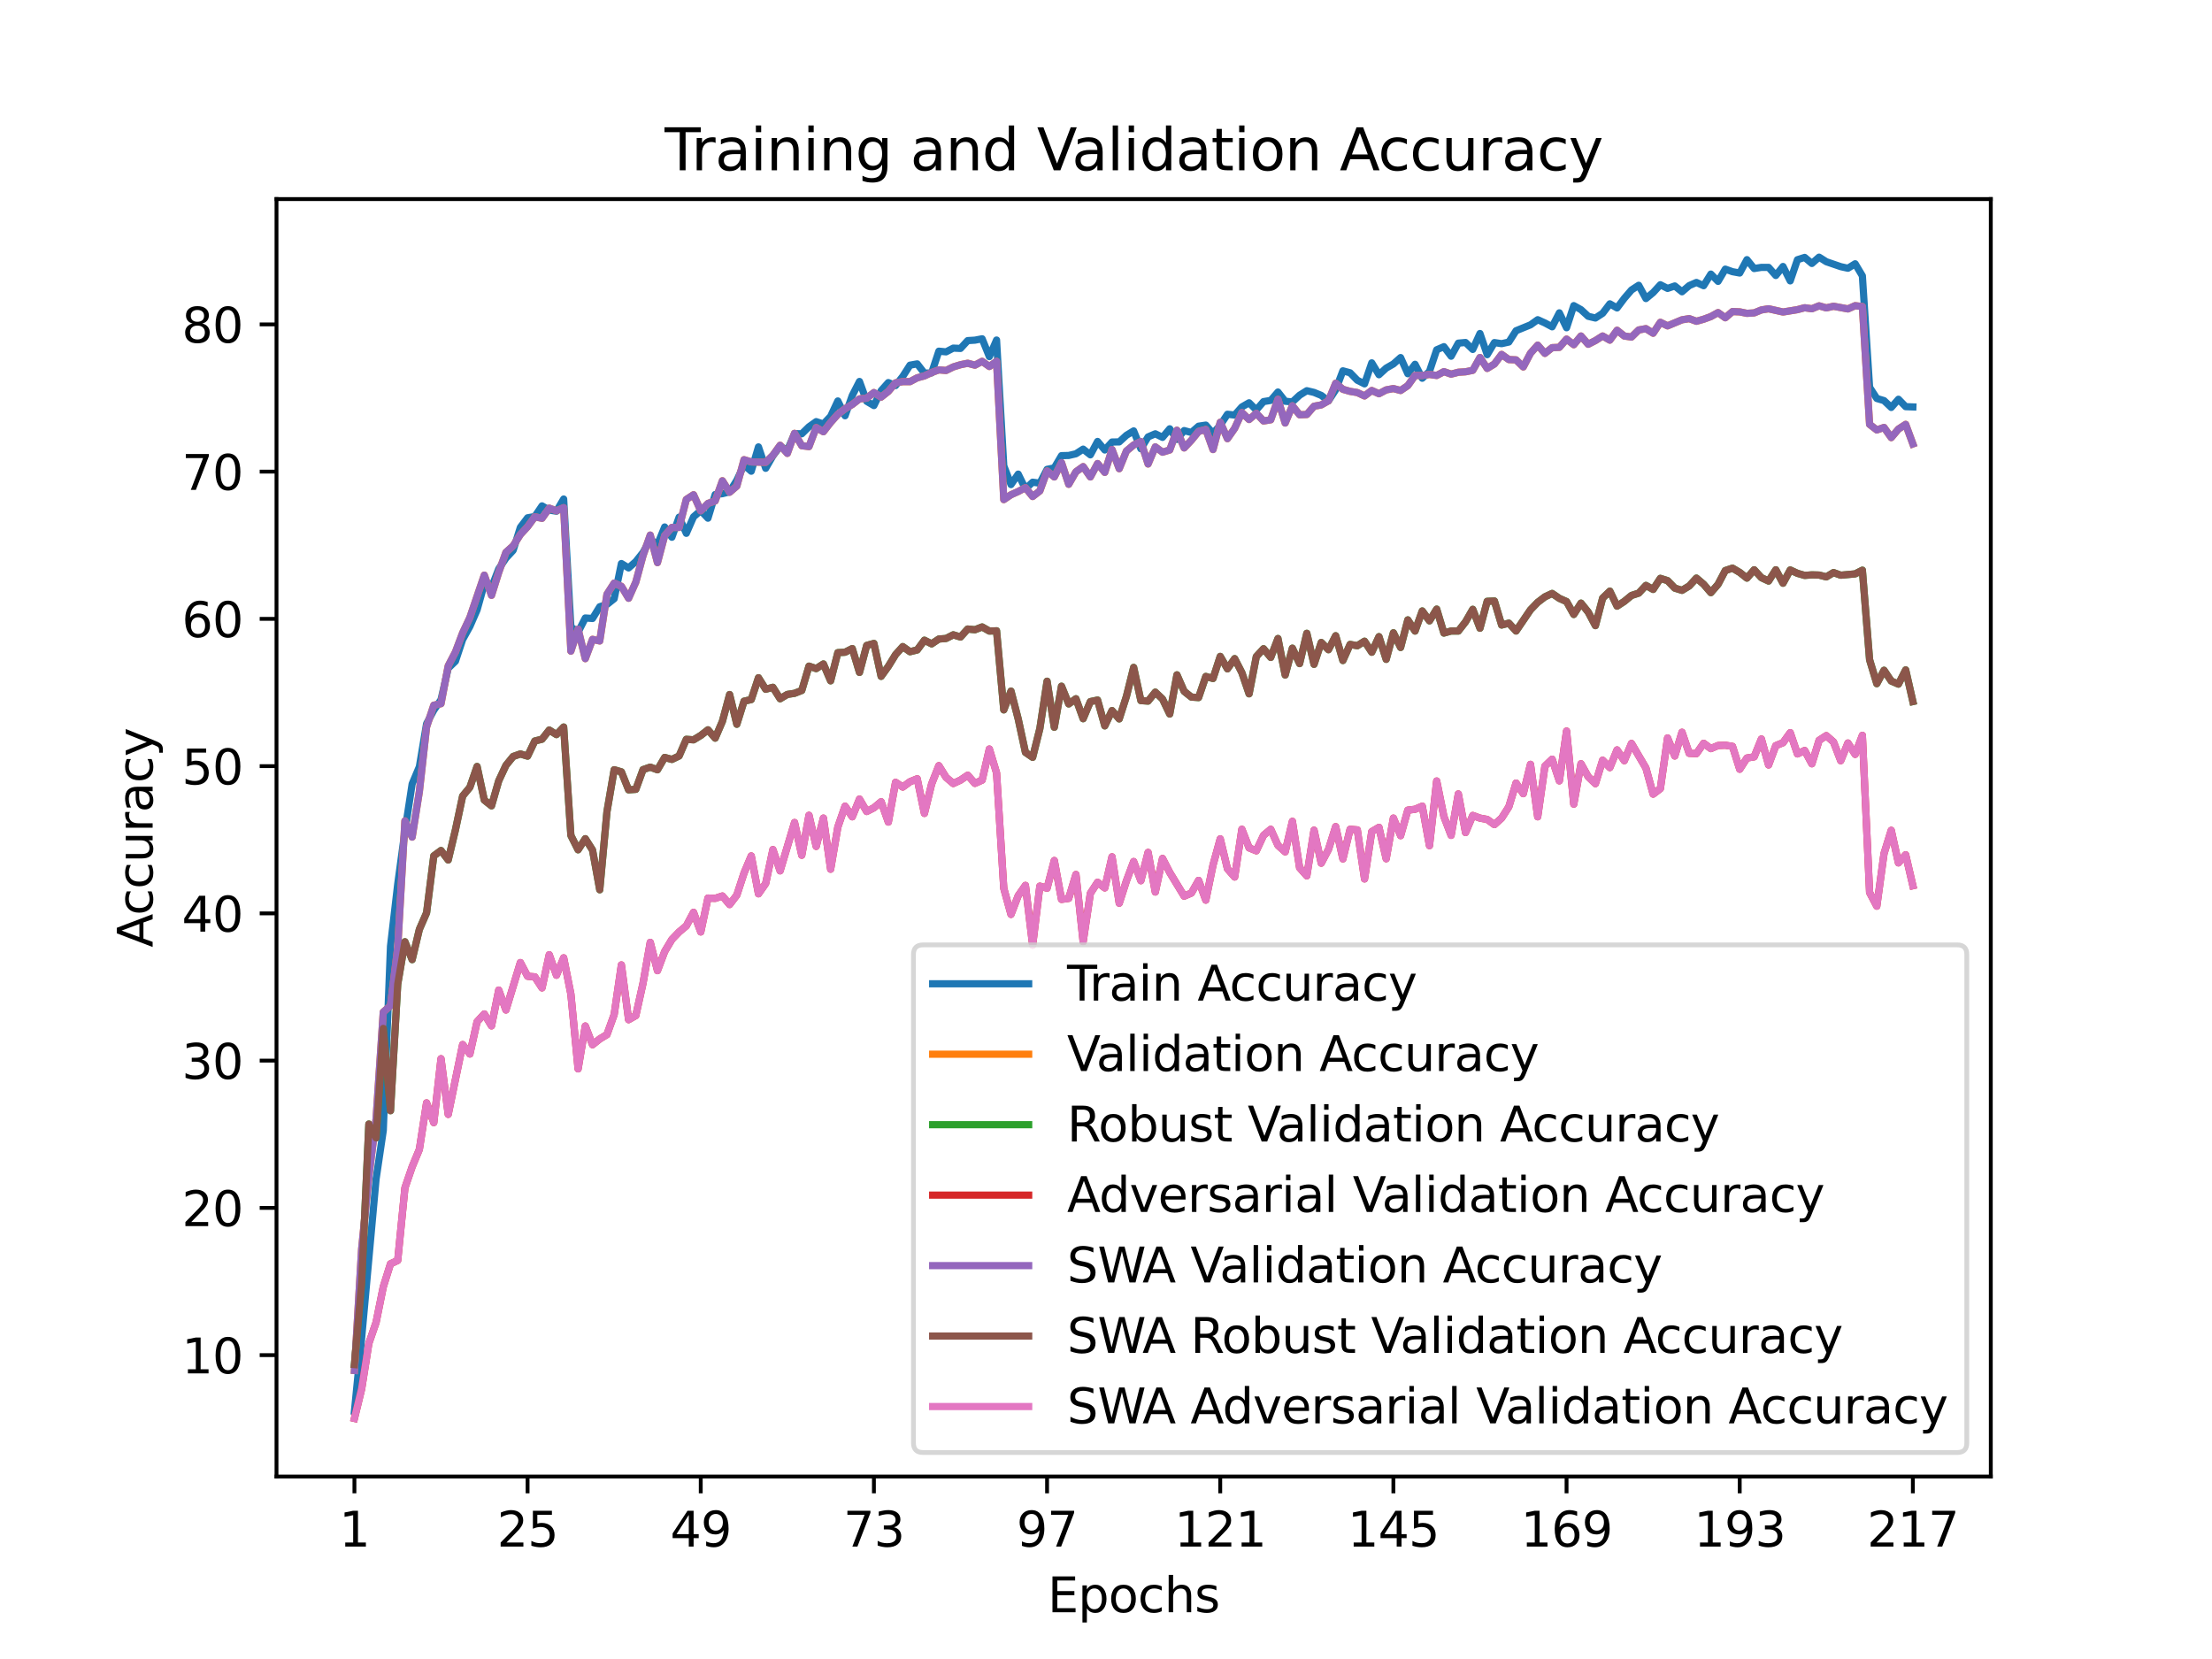 <?xml version="1.0" encoding="utf-8" standalone="no"?>
<!DOCTYPE svg PUBLIC "-//W3C//DTD SVG 1.1//EN"
  "http://www.w3.org/Graphics/SVG/1.1/DTD/svg11.dtd">
<svg xmlns:xlink="http://www.w3.org/1999/xlink" width="460.8pt" height="345.6pt" viewBox="0 0 460.8 345.6" xmlns="http://www.w3.org/2000/svg" version="1.1">
 <defs>
  <style type="text/css">*{stroke-linejoin: round; stroke-linecap: butt}</style>
 </defs>
 <g id="figure_1">
  <g id="patch_1">
   <path d="M 0 345.6 
L 460.8 345.6 
L 460.8 0 
L 0 0 
z
" style="fill: #ffffff"/>
  </g>
  <g id="axes_1">
   <g id="patch_2">
    <path d="M 57.6 307.584 
L 414.72 307.584 
L 414.72 41.472 
L 57.6 41.472 
z
" style="fill: #ffffff"/>
   </g>
   <g id="matplotlib.axis_1">
    <g id="xtick_1">
     <g id="line2d_1">
      <defs>
       <path id="m2bc4ae8396" d="M 0 0 
L 0 3.5 
" style="stroke: #000000; stroke-width: 0.8"/>
      </defs>
      <g>
       <use xlink:href="#m2bc4ae8396" x="73.833" y="307.584" style="stroke: #000000; stroke-width: 0.8"/>
      </g>
     </g>
     <g id="text_1">
      <!-- 1 -->
      <g transform="translate(70.651 322.182) scale(0.1 -0.1)">
       <defs>
        <path id="DejaVuSans-31" d="M 794 531 
L 1825 531 
L 1825 4091 
L 703 3866 
L 703 4441 
L 1819 4666 
L 2450 4666 
L 2450 531 
L 3481 531 
L 3481 0 
L 794 0 
L 794 531 
z
" transform="scale(0.016)"/>
       </defs>
       <use xlink:href="#DejaVuSans-31"/>
      </g>
     </g>
    </g>
    <g id="xtick_2">
     <g id="line2d_2">
      <g>
       <use xlink:href="#m2bc4ae8396" x="109.905" y="307.584" style="stroke: #000000; stroke-width: 0.8"/>
      </g>
     </g>
     <g id="text_2">
      <!-- 25 -->
      <g transform="translate(103.543 322.182) scale(0.1 -0.1)">
       <defs>
        <path id="DejaVuSans-32" d="M 1228 531 
L 3431 531 
L 3431 0 
L 469 0 
L 469 531 
Q 828 903 1448 1529 
Q 2069 2156 2228 2338 
Q 2531 2678 2651 2914 
Q 2772 3150 2772 3378 
Q 2772 3750 2511 3984 
Q 2250 4219 1831 4219 
Q 1534 4219 1204 4116 
Q 875 4013 500 3803 
L 500 4441 
Q 881 4594 1212 4672 
Q 1544 4750 1819 4750 
Q 2544 4750 2975 4387 
Q 3406 4025 3406 3419 
Q 3406 3131 3298 2873 
Q 3191 2616 2906 2266 
Q 2828 2175 2409 1742 
Q 1991 1309 1228 531 
z
" transform="scale(0.016)"/>
        <path id="DejaVuSans-35" d="M 691 4666 
L 3169 4666 
L 3169 4134 
L 1269 4134 
L 1269 2991 
Q 1406 3038 1543 3061 
Q 1681 3084 1819 3084 
Q 2600 3084 3056 2656 
Q 3513 2228 3513 1497 
Q 3513 744 3044 326 
Q 2575 -91 1722 -91 
Q 1428 -91 1123 -41 
Q 819 9 494 109 
L 494 744 
Q 775 591 1075 516 
Q 1375 441 1709 441 
Q 2250 441 2565 725 
Q 2881 1009 2881 1497 
Q 2881 1984 2565 2268 
Q 2250 2553 1709 2553 
Q 1456 2553 1204 2497 
Q 953 2441 691 2322 
L 691 4666 
z
" transform="scale(0.016)"/>
       </defs>
       <use xlink:href="#DejaVuSans-32"/>
       <use xlink:href="#DejaVuSans-35" x="63.623"/>
      </g>
     </g>
    </g>
    <g id="xtick_3">
     <g id="line2d_3">
      <g>
       <use xlink:href="#m2bc4ae8396" x="145.978" y="307.584" style="stroke: #000000; stroke-width: 0.8"/>
      </g>
     </g>
     <g id="text_3">
      <!-- 49 -->
      <g transform="translate(139.616 322.182) scale(0.1 -0.1)">
       <defs>
        <path id="DejaVuSans-34" d="M 2419 4116 
L 825 1625 
L 2419 1625 
L 2419 4116 
z
M 2253 4666 
L 3047 4666 
L 3047 1625 
L 3713 1625 
L 3713 1100 
L 3047 1100 
L 3047 0 
L 2419 0 
L 2419 1100 
L 313 1100 
L 313 1709 
L 2253 4666 
z
" transform="scale(0.016)"/>
        <path id="DejaVuSans-39" d="M 703 97 
L 703 672 
Q 941 559 1184 500 
Q 1428 441 1663 441 
Q 2288 441 2617 861 
Q 2947 1281 2994 2138 
Q 2813 1869 2534 1725 
Q 2256 1581 1919 1581 
Q 1219 1581 811 2004 
Q 403 2428 403 3163 
Q 403 3881 828 4315 
Q 1253 4750 1959 4750 
Q 2769 4750 3195 4129 
Q 3622 3509 3622 2328 
Q 3622 1225 3098 567 
Q 2575 -91 1691 -91 
Q 1453 -91 1209 -44 
Q 966 3 703 97 
z
M 1959 2075 
Q 2384 2075 2632 2365 
Q 2881 2656 2881 3163 
Q 2881 3666 2632 3958 
Q 2384 4250 1959 4250 
Q 1534 4250 1286 3958 
Q 1038 3666 1038 3163 
Q 1038 2656 1286 2365 
Q 1534 2075 1959 2075 
z
" transform="scale(0.016)"/>
       </defs>
       <use xlink:href="#DejaVuSans-34"/>
       <use xlink:href="#DejaVuSans-39" x="63.623"/>
      </g>
     </g>
    </g>
    <g id="xtick_4">
     <g id="line2d_4">
      <g>
       <use xlink:href="#m2bc4ae8396" x="182.051" y="307.584" style="stroke: #000000; stroke-width: 0.8"/>
      </g>
     </g>
     <g id="text_4">
      <!-- 73 -->
      <g transform="translate(175.688 322.182) scale(0.1 -0.1)">
       <defs>
        <path id="DejaVuSans-37" d="M 525 4666 
L 3525 4666 
L 3525 4397 
L 1831 0 
L 1172 0 
L 2766 4134 
L 525 4134 
L 525 4666 
z
" transform="scale(0.016)"/>
        <path id="DejaVuSans-33" d="M 2597 2516 
Q 3050 2419 3304 2112 
Q 3559 1806 3559 1356 
Q 3559 666 3084 287 
Q 2609 -91 1734 -91 
Q 1441 -91 1130 -33 
Q 819 25 488 141 
L 488 750 
Q 750 597 1062 519 
Q 1375 441 1716 441 
Q 2309 441 2620 675 
Q 2931 909 2931 1356 
Q 2931 1769 2642 2001 
Q 2353 2234 1838 2234 
L 1294 2234 
L 1294 2753 
L 1863 2753 
Q 2328 2753 2575 2939 
Q 2822 3125 2822 3475 
Q 2822 3834 2567 4026 
Q 2313 4219 1838 4219 
Q 1578 4219 1281 4162 
Q 984 4106 628 3988 
L 628 4550 
Q 988 4650 1302 4700 
Q 1616 4750 1894 4750 
Q 2613 4750 3031 4423 
Q 3450 4097 3450 3541 
Q 3450 3153 3228 2886 
Q 3006 2619 2597 2516 
z
" transform="scale(0.016)"/>
       </defs>
       <use xlink:href="#DejaVuSans-37"/>
       <use xlink:href="#DejaVuSans-33" x="63.623"/>
      </g>
     </g>
    </g>
    <g id="xtick_5">
     <g id="line2d_5">
      <g>
       <use xlink:href="#m2bc4ae8396" x="218.124" y="307.584" style="stroke: #000000; stroke-width: 0.8"/>
      </g>
     </g>
     <g id="text_5">
      <!-- 97 -->
      <g transform="translate(211.761 322.182) scale(0.1 -0.1)">
       <use xlink:href="#DejaVuSans-39"/>
       <use xlink:href="#DejaVuSans-37" x="63.623"/>
      </g>
     </g>
    </g>
    <g id="xtick_6">
     <g id="line2d_6">
      <g>
       <use xlink:href="#m2bc4ae8396" x="254.196" y="307.584" style="stroke: #000000; stroke-width: 0.8"/>
      </g>
     </g>
     <g id="text_6">
      <!-- 121 -->
      <g transform="translate(244.653 322.182) scale(0.1 -0.1)">
       <use xlink:href="#DejaVuSans-31"/>
       <use xlink:href="#DejaVuSans-32" x="63.623"/>
       <use xlink:href="#DejaVuSans-31" x="127.246"/>
      </g>
     </g>
    </g>
    <g id="xtick_7">
     <g id="line2d_7">
      <g>
       <use xlink:href="#m2bc4ae8396" x="290.269" y="307.584" style="stroke: #000000; stroke-width: 0.8"/>
      </g>
     </g>
     <g id="text_7">
      <!-- 145 -->
      <g transform="translate(280.725 322.182) scale(0.1 -0.1)">
       <use xlink:href="#DejaVuSans-31"/>
       <use xlink:href="#DejaVuSans-34" x="63.623"/>
       <use xlink:href="#DejaVuSans-35" x="127.246"/>
      </g>
     </g>
    </g>
    <g id="xtick_8">
     <g id="line2d_8">
      <g>
       <use xlink:href="#m2bc4ae8396" x="326.342" y="307.584" style="stroke: #000000; stroke-width: 0.8"/>
      </g>
     </g>
     <g id="text_8">
      <!-- 169 -->
      <g transform="translate(316.798 322.182) scale(0.1 -0.1)">
       <defs>
        <path id="DejaVuSans-36" d="M 2113 2584 
Q 1688 2584 1439 2293 
Q 1191 2003 1191 1497 
Q 1191 994 1439 701 
Q 1688 409 2113 409 
Q 2538 409 2786 701 
Q 3034 994 3034 1497 
Q 3034 2003 2786 2293 
Q 2538 2584 2113 2584 
z
M 3366 4563 
L 3366 3988 
Q 3128 4100 2886 4159 
Q 2644 4219 2406 4219 
Q 1781 4219 1451 3797 
Q 1122 3375 1075 2522 
Q 1259 2794 1537 2939 
Q 1816 3084 2150 3084 
Q 2853 3084 3261 2657 
Q 3669 2231 3669 1497 
Q 3669 778 3244 343 
Q 2819 -91 2113 -91 
Q 1303 -91 875 529 
Q 447 1150 447 2328 
Q 447 3434 972 4092 
Q 1497 4750 2381 4750 
Q 2619 4750 2861 4703 
Q 3103 4656 3366 4563 
z
" transform="scale(0.016)"/>
       </defs>
       <use xlink:href="#DejaVuSans-31"/>
       <use xlink:href="#DejaVuSans-36" x="63.623"/>
       <use xlink:href="#DejaVuSans-39" x="127.246"/>
      </g>
     </g>
    </g>
    <g id="xtick_9">
     <g id="line2d_9">
      <g>
       <use xlink:href="#m2bc4ae8396" x="362.415" y="307.584" style="stroke: #000000; stroke-width: 0.8"/>
      </g>
     </g>
     <g id="text_9">
      <!-- 193 -->
      <g transform="translate(352.871 322.182) scale(0.1 -0.1)">
       <use xlink:href="#DejaVuSans-31"/>
       <use xlink:href="#DejaVuSans-39" x="63.623"/>
       <use xlink:href="#DejaVuSans-33" x="127.246"/>
      </g>
     </g>
    </g>
    <g id="xtick_10">
     <g id="line2d_10">
      <g>
       <use xlink:href="#m2bc4ae8396" x="398.487" y="307.584" style="stroke: #000000; stroke-width: 0.8"/>
      </g>
     </g>
     <g id="text_10">
      <!-- 217 -->
      <g transform="translate(388.944 322.182) scale(0.1 -0.1)">
       <use xlink:href="#DejaVuSans-32"/>
       <use xlink:href="#DejaVuSans-31" x="63.623"/>
       <use xlink:href="#DejaVuSans-37" x="127.246"/>
      </g>
     </g>
    </g>
    <g id="text_11">
     <!-- Epochs -->
     <g transform="translate(218.244 335.861) scale(0.1 -0.1)">
      <defs>
       <path id="DejaVuSans-45" d="M 628 4666 
L 3578 4666 
L 3578 4134 
L 1259 4134 
L 1259 2753 
L 3481 2753 
L 3481 2222 
L 1259 2222 
L 1259 531 
L 3634 531 
L 3634 0 
L 628 0 
L 628 4666 
z
" transform="scale(0.016)"/>
       <path id="DejaVuSans-70" d="M 1159 525 
L 1159 -1331 
L 581 -1331 
L 581 3500 
L 1159 3500 
L 1159 2969 
Q 1341 3281 1617 3432 
Q 1894 3584 2278 3584 
Q 2916 3584 3314 3078 
Q 3713 2572 3713 1747 
Q 3713 922 3314 415 
Q 2916 -91 2278 -91 
Q 1894 -91 1617 61 
Q 1341 213 1159 525 
z
M 3116 1747 
Q 3116 2381 2855 2742 
Q 2594 3103 2138 3103 
Q 1681 3103 1420 2742 
Q 1159 2381 1159 1747 
Q 1159 1113 1420 752 
Q 1681 391 2138 391 
Q 2594 391 2855 752 
Q 3116 1113 3116 1747 
z
" transform="scale(0.016)"/>
       <path id="DejaVuSans-6f" d="M 1959 3097 
Q 1497 3097 1228 2736 
Q 959 2375 959 1747 
Q 959 1119 1226 758 
Q 1494 397 1959 397 
Q 2419 397 2687 759 
Q 2956 1122 2956 1747 
Q 2956 2369 2687 2733 
Q 2419 3097 1959 3097 
z
M 1959 3584 
Q 2709 3584 3137 3096 
Q 3566 2609 3566 1747 
Q 3566 888 3137 398 
Q 2709 -91 1959 -91 
Q 1206 -91 779 398 
Q 353 888 353 1747 
Q 353 2609 779 3096 
Q 1206 3584 1959 3584 
z
" transform="scale(0.016)"/>
       <path id="DejaVuSans-63" d="M 3122 3366 
L 3122 2828 
Q 2878 2963 2633 3030 
Q 2388 3097 2138 3097 
Q 1578 3097 1268 2742 
Q 959 2388 959 1747 
Q 959 1106 1268 751 
Q 1578 397 2138 397 
Q 2388 397 2633 464 
Q 2878 531 3122 666 
L 3122 134 
Q 2881 22 2623 -34 
Q 2366 -91 2075 -91 
Q 1284 -91 818 406 
Q 353 903 353 1747 
Q 353 2603 823 3093 
Q 1294 3584 2113 3584 
Q 2378 3584 2631 3529 
Q 2884 3475 3122 3366 
z
" transform="scale(0.016)"/>
       <path id="DejaVuSans-68" d="M 3513 2113 
L 3513 0 
L 2938 0 
L 2938 2094 
Q 2938 2591 2744 2837 
Q 2550 3084 2163 3084 
Q 1697 3084 1428 2787 
Q 1159 2491 1159 1978 
L 1159 0 
L 581 0 
L 581 4863 
L 1159 4863 
L 1159 2956 
Q 1366 3272 1645 3428 
Q 1925 3584 2291 3584 
Q 2894 3584 3203 3211 
Q 3513 2838 3513 2113 
z
" transform="scale(0.016)"/>
       <path id="DejaVuSans-73" d="M 2834 3397 
L 2834 2853 
Q 2591 2978 2328 3040 
Q 2066 3103 1784 3103 
Q 1356 3103 1142 2972 
Q 928 2841 928 2578 
Q 928 2378 1081 2264 
Q 1234 2150 1697 2047 
L 1894 2003 
Q 2506 1872 2764 1633 
Q 3022 1394 3022 966 
Q 3022 478 2636 193 
Q 2250 -91 1575 -91 
Q 1294 -91 989 -36 
Q 684 19 347 128 
L 347 722 
Q 666 556 975 473 
Q 1284 391 1588 391 
Q 1994 391 2212 530 
Q 2431 669 2431 922 
Q 2431 1156 2273 1281 
Q 2116 1406 1581 1522 
L 1381 1569 
Q 847 1681 609 1914 
Q 372 2147 372 2553 
Q 372 3047 722 3315 
Q 1072 3584 1716 3584 
Q 2034 3584 2315 3537 
Q 2597 3491 2834 3397 
z
" transform="scale(0.016)"/>
      </defs>
      <use xlink:href="#DejaVuSans-45"/>
      <use xlink:href="#DejaVuSans-70" x="63.184"/>
      <use xlink:href="#DejaVuSans-6f" x="126.66"/>
      <use xlink:href="#DejaVuSans-63" x="187.842"/>
      <use xlink:href="#DejaVuSans-68" x="242.822"/>
      <use xlink:href="#DejaVuSans-73" x="306.201"/>
     </g>
    </g>
   </g>
   <g id="matplotlib.axis_2">
    <g id="ytick_1">
     <g id="line2d_11">
      <defs>
       <path id="mbde826d0b6" d="M 0 0 
L -3.5 0 
" style="stroke: #000000; stroke-width: 0.8"/>
      </defs>
      <g>
       <use xlink:href="#mbde826d0b6" x="57.6" y="282.298" style="stroke: #000000; stroke-width: 0.8"/>
      </g>
     </g>
     <g id="text_12">
      <!-- 10 -->
      <g transform="translate(37.875 286.097) scale(0.1 -0.1)">
       <defs>
        <path id="DejaVuSans-30" d="M 2034 4250 
Q 1547 4250 1301 3770 
Q 1056 3291 1056 2328 
Q 1056 1369 1301 889 
Q 1547 409 2034 409 
Q 2525 409 2770 889 
Q 3016 1369 3016 2328 
Q 3016 3291 2770 3770 
Q 2525 4250 2034 4250 
z
M 2034 4750 
Q 2819 4750 3233 4129 
Q 3647 3509 3647 2328 
Q 3647 1150 3233 529 
Q 2819 -91 2034 -91 
Q 1250 -91 836 529 
Q 422 1150 422 2328 
Q 422 3509 836 4129 
Q 1250 4750 2034 4750 
z
" transform="scale(0.016)"/>
       </defs>
       <use xlink:href="#DejaVuSans-31"/>
       <use xlink:href="#DejaVuSans-30" x="63.623"/>
      </g>
     </g>
    </g>
    <g id="ytick_2">
     <g id="line2d_12">
      <g>
       <use xlink:href="#mbde826d0b6" x="57.6" y="251.623" style="stroke: #000000; stroke-width: 0.8"/>
      </g>
     </g>
     <g id="text_13">
      <!-- 20 -->
      <g transform="translate(37.875 255.422) scale(0.1 -0.1)">
       <use xlink:href="#DejaVuSans-32"/>
       <use xlink:href="#DejaVuSans-30" x="63.623"/>
      </g>
     </g>
    </g>
    <g id="ytick_3">
     <g id="line2d_13">
      <g>
       <use xlink:href="#mbde826d0b6" x="57.6" y="220.948" style="stroke: #000000; stroke-width: 0.8"/>
      </g>
     </g>
     <g id="text_14">
      <!-- 30 -->
      <g transform="translate(37.875 224.747) scale(0.1 -0.1)">
       <use xlink:href="#DejaVuSans-33"/>
       <use xlink:href="#DejaVuSans-30" x="63.623"/>
      </g>
     </g>
    </g>
    <g id="ytick_4">
     <g id="line2d_14">
      <g>
       <use xlink:href="#mbde826d0b6" x="57.6" y="190.273" style="stroke: #000000; stroke-width: 0.8"/>
      </g>
     </g>
     <g id="text_15">
      <!-- 40 -->
      <g transform="translate(37.875 194.073) scale(0.1 -0.1)">
       <use xlink:href="#DejaVuSans-34"/>
       <use xlink:href="#DejaVuSans-30" x="63.623"/>
      </g>
     </g>
    </g>
    <g id="ytick_5">
     <g id="line2d_15">
      <g>
       <use xlink:href="#mbde826d0b6" x="57.6" y="159.599" style="stroke: #000000; stroke-width: 0.8"/>
      </g>
     </g>
     <g id="text_16">
      <!-- 50 -->
      <g transform="translate(37.875 163.398) scale(0.1 -0.1)">
       <use xlink:href="#DejaVuSans-35"/>
       <use xlink:href="#DejaVuSans-30" x="63.623"/>
      </g>
     </g>
    </g>
    <g id="ytick_6">
     <g id="line2d_16">
      <g>
       <use xlink:href="#mbde826d0b6" x="57.6" y="128.924" style="stroke: #000000; stroke-width: 0.8"/>
      </g>
     </g>
     <g id="text_17">
      <!-- 60 -->
      <g transform="translate(37.875 132.723) scale(0.1 -0.1)">
       <use xlink:href="#DejaVuSans-36"/>
       <use xlink:href="#DejaVuSans-30" x="63.623"/>
      </g>
     </g>
    </g>
    <g id="ytick_7">
     <g id="line2d_17">
      <g>
       <use xlink:href="#mbde826d0b6" x="57.6" y="98.249" style="stroke: #000000; stroke-width: 0.8"/>
      </g>
     </g>
     <g id="text_18">
      <!-- 70 -->
      <g transform="translate(37.875 102.048) scale(0.1 -0.1)">
       <use xlink:href="#DejaVuSans-37"/>
       <use xlink:href="#DejaVuSans-30" x="63.623"/>
      </g>
     </g>
    </g>
    <g id="ytick_8">
     <g id="line2d_18">
      <g>
       <use xlink:href="#mbde826d0b6" x="57.6" y="67.574" style="stroke: #000000; stroke-width: 0.8"/>
      </g>
     </g>
     <g id="text_19">
      <!-- 80 -->
      <g transform="translate(37.875 71.373) scale(0.1 -0.1)">
       <defs>
        <path id="DejaVuSans-38" d="M 2034 2216 
Q 1584 2216 1326 1975 
Q 1069 1734 1069 1313 
Q 1069 891 1326 650 
Q 1584 409 2034 409 
Q 2484 409 2743 651 
Q 3003 894 3003 1313 
Q 3003 1734 2745 1975 
Q 2488 2216 2034 2216 
z
M 1403 2484 
Q 997 2584 770 2862 
Q 544 3141 544 3541 
Q 544 4100 942 4425 
Q 1341 4750 2034 4750 
Q 2731 4750 3128 4425 
Q 3525 4100 3525 3541 
Q 3525 3141 3298 2862 
Q 3072 2584 2669 2484 
Q 3125 2378 3379 2068 
Q 3634 1759 3634 1313 
Q 3634 634 3220 271 
Q 2806 -91 2034 -91 
Q 1263 -91 848 271 
Q 434 634 434 1313 
Q 434 1759 690 2068 
Q 947 2378 1403 2484 
z
M 1172 3481 
Q 1172 3119 1398 2916 
Q 1625 2713 2034 2713 
Q 2441 2713 2670 2916 
Q 2900 3119 2900 3481 
Q 2900 3844 2670 4047 
Q 2441 4250 2034 4250 
Q 1625 4250 1398 4047 
Q 1172 3844 1172 3481 
z
" transform="scale(0.016)"/>
       </defs>
       <use xlink:href="#DejaVuSans-38"/>
       <use xlink:href="#DejaVuSans-30" x="63.623"/>
      </g>
     </g>
    </g>
    <g id="text_20">
     <!-- Accuracy -->
     <g transform="translate(31.795 197.356) rotate(-90) scale(0.1 -0.1)">
      <defs>
       <path id="DejaVuSans-41" d="M 2188 4044 
L 1331 1722 
L 3047 1722 
L 2188 4044 
z
M 1831 4666 
L 2547 4666 
L 4325 0 
L 3669 0 
L 3244 1197 
L 1141 1197 
L 716 0 
L 50 0 
L 1831 4666 
z
" transform="scale(0.016)"/>
       <path id="DejaVuSans-75" d="M 544 1381 
L 544 3500 
L 1119 3500 
L 1119 1403 
Q 1119 906 1312 657 
Q 1506 409 1894 409 
Q 2359 409 2629 706 
Q 2900 1003 2900 1516 
L 2900 3500 
L 3475 3500 
L 3475 0 
L 2900 0 
L 2900 538 
Q 2691 219 2414 64 
Q 2138 -91 1772 -91 
Q 1169 -91 856 284 
Q 544 659 544 1381 
z
M 1991 3584 
L 1991 3584 
z
" transform="scale(0.016)"/>
       <path id="DejaVuSans-72" d="M 2631 2963 
Q 2534 3019 2420 3045 
Q 2306 3072 2169 3072 
Q 1681 3072 1420 2755 
Q 1159 2438 1159 1844 
L 1159 0 
L 581 0 
L 581 3500 
L 1159 3500 
L 1159 2956 
Q 1341 3275 1631 3429 
Q 1922 3584 2338 3584 
Q 2397 3584 2469 3576 
Q 2541 3569 2628 3553 
L 2631 2963 
z
" transform="scale(0.016)"/>
       <path id="DejaVuSans-61" d="M 2194 1759 
Q 1497 1759 1228 1600 
Q 959 1441 959 1056 
Q 959 750 1161 570 
Q 1363 391 1709 391 
Q 2188 391 2477 730 
Q 2766 1069 2766 1631 
L 2766 1759 
L 2194 1759 
z
M 3341 1997 
L 3341 0 
L 2766 0 
L 2766 531 
Q 2569 213 2275 61 
Q 1981 -91 1556 -91 
Q 1019 -91 701 211 
Q 384 513 384 1019 
Q 384 1609 779 1909 
Q 1175 2209 1959 2209 
L 2766 2209 
L 2766 2266 
Q 2766 2663 2505 2880 
Q 2244 3097 1772 3097 
Q 1472 3097 1187 3025 
Q 903 2953 641 2809 
L 641 3341 
Q 956 3463 1253 3523 
Q 1550 3584 1831 3584 
Q 2591 3584 2966 3190 
Q 3341 2797 3341 1997 
z
" transform="scale(0.016)"/>
       <path id="DejaVuSans-79" d="M 2059 -325 
Q 1816 -950 1584 -1140 
Q 1353 -1331 966 -1331 
L 506 -1331 
L 506 -850 
L 844 -850 
Q 1081 -850 1212 -737 
Q 1344 -625 1503 -206 
L 1606 56 
L 191 3500 
L 800 3500 
L 1894 763 
L 2988 3500 
L 3597 3500 
L 2059 -325 
z
" transform="scale(0.016)"/>
      </defs>
      <use xlink:href="#DejaVuSans-41"/>
      <use xlink:href="#DejaVuSans-63" x="66.658"/>
      <use xlink:href="#DejaVuSans-63" x="121.639"/>
      <use xlink:href="#DejaVuSans-75" x="176.619"/>
      <use xlink:href="#DejaVuSans-72" x="239.998"/>
      <use xlink:href="#DejaVuSans-61" x="281.111"/>
      <use xlink:href="#DejaVuSans-63" x="342.391"/>
      <use xlink:href="#DejaVuSans-79" x="397.371"/>
     </g>
    </g>
   </g>
   <g id="line2d_19">
    <path d="M 73.833 293.991 
L 75.336 278.752 
L 78.342 245.635 
L 79.845 235.5 
L 81.348 197.126 
L 82.851 184.181 
L 84.354 173.151 
L 85.857 163.31 
L 87.36 159.727 
L 88.863 150.764 
L 90.366 147.954 
L 91.869 145.764 
L 93.372 139.2 
L 94.875 137.752 
L 96.378 133.224 
L 97.881 130.507 
L 99.384 127.059 
L 100.887 121.703 
L 102.39 122.396 
L 103.893 118.507 
L 105.396 116.273 
L 106.899 114.648 
L 108.402 109.856 
L 109.905 107.869 
L 111.408 107.605 
L 112.912 105.384 
L 114.415 106.261 
L 115.918 106.5 
L 117.421 103.954 
L 118.924 130.599 
L 120.427 131.691 
L 121.93 128.734 
L 123.433 128.838 
L 124.936 126.39 
L 126.439 125.918 
L 127.942 124.727 
L 129.445 117.396 
L 130.948 118.31 
L 132.451 116.985 
L 133.954 115.102 
L 135.457 112.341 
L 136.96 113.464 
L 138.463 109.777 
L 139.966 111.918 
L 141.469 107.734 
L 142.972 111.102 
L 144.475 107.666 
L 145.978 106.365 
L 147.481 107.948 
L 148.984 103.016 
L 150.487 102.844 
L 151.99 102.458 
L 153.493 100.046 
L 154.996 96.862 
L 156.499 98.163 
L 158.002 93.096 
L 159.505 97.556 
L 161.008 94.954 
L 162.512 92.967 
L 164.015 93.832 
L 165.518 90.329 
L 167.021 90.372 
L 168.524 88.905 
L 170.027 87.832 
L 171.53 88.329 
L 173.033 86.74 
L 174.536 83.525 
L 176.039 86.611 
L 177.542 82.39 
L 179.045 79.464 
L 180.548 83.599 
L 182.051 84.488 
L 183.554 81.384 
L 185.057 79.697 
L 186.56 80.323 
L 188.063 78.415 
L 189.566 76.071 
L 191.069 75.801 
L 192.572 77.74 
L 194.075 77.685 
L 195.578 73.157 
L 197.081 73.298 
L 198.584 72.519 
L 200.087 72.586 
L 201.59 70.954 
L 203.093 70.862 
L 204.596 70.574 
L 206.099 74.292 
L 207.602 70.832 
L 209.105 97.04 
L 210.608 100.948 
L 212.112 98.764 
L 213.615 101.832 
L 215.118 100.451 
L 216.621 100.654 
L 218.124 97.777 
L 219.627 97.47 
L 221.13 94.918 
L 222.633 94.881 
L 224.136 94.531 
L 225.639 93.562 
L 227.142 94.752 
L 228.645 91.961 
L 230.148 93.746 
L 231.651 92.077 
L 233.154 92.059 
L 234.657 90.678 
L 236.16 89.764 
L 237.663 93.488 
L 239.166 91.016 
L 240.669 90.366 
L 242.172 91.114 
L 243.675 89.323 
L 245.178 91.537 
L 246.681 89.697 
L 248.184 90.102 
L 249.687 88.783 
L 251.19 88.556 
L 252.693 90.292 
L 254.196 88.562 
L 255.699 86.298 
L 257.202 86.464 
L 258.705 84.77 
L 260.208 83.905 
L 261.712 85.402 
L 263.215 83.66 
L 264.718 83.415 
L 266.221 81.666 
L 267.724 83.586 
L 269.227 83.727 
L 270.73 82.329 
L 272.233 81.39 
L 273.736 81.746 
L 275.239 82.366 
L 276.742 83.507 
L 278.245 81.2 
L 279.748 77.249 
L 281.251 77.66 
L 282.754 79.212 
L 284.257 79.967 
L 285.76 75.586 
L 287.263 78.065 
L 288.766 76.685 
L 290.269 75.82 
L 291.772 74.488 
L 293.275 77.856 
L 294.778 75.887 
L 296.281 78.795 
L 297.784 77.366 
L 299.287 72.869 
L 300.79 72.218 
L 302.293 74.206 
L 303.796 71.482 
L 305.299 71.347 
L 306.802 72.795 
L 308.305 69.476 
L 309.808 73.887 
L 311.312 71.366 
L 312.815 71.593 
L 314.318 71.255 
L 315.821 68.899 
L 318.827 67.672 
L 320.33 66.599 
L 321.833 67.274 
L 323.336 68.083 
L 324.839 65.169 
L 326.342 68.28 
L 327.845 63.666 
L 329.348 64.507 
L 330.851 65.893 
L 332.354 66.249 
L 333.857 65.267 
L 335.36 63.292 
L 336.863 64.151 
L 338.366 62.151 
L 339.869 60.408 
L 341.372 59.427 
L 342.875 62.194 
L 344.378 60.954 
L 345.881 59.316 
L 347.384 60.083 
L 348.887 59.568 
L 350.39 60.783 
L 351.893 59.494 
L 353.396 58.838 
L 354.899 59.519 
L 356.402 57.096 
L 357.905 58.617 
L 359.408 56.065 
L 360.912 56.599 
L 362.415 56.875 
L 363.918 54.089 
L 365.421 55.942 
L 366.924 55.697 
L 368.427 55.697 
L 369.93 57.39 
L 371.433 55.513 
L 372.936 58.513 
L 374.439 54.102 
L 375.942 53.623 
L 377.445 54.887 
L 378.948 53.568 
L 380.451 54.519 
L 383.457 55.55 
L 384.96 55.881 
L 386.463 54.948 
L 387.966 57.47 
L 389.469 80.685 
L 390.972 83.01 
L 392.475 83.451 
L 393.978 84.881 
L 395.481 83.169 
L 396.984 84.715 
L 398.487 84.77 
L 398.487 84.77 
" clip-path="url(#pb7a191c655)" style="fill: none; stroke: #1f77b4; stroke-width: 1.5; stroke-linecap: square"/>
   </g>
   <g id="line2d_20">
    <path d="M 73.833 285.488 
L 75.336 260.212 
L 76.839 245.028 
L 78.342 233.095 
L 79.845 210.826 
L 81.348 209.506 
L 82.851 197.39 
L 84.354 171.01 
L 85.857 174.384 
L 87.36 164.905 
L 88.863 151.439 
L 90.366 146.899 
L 91.869 146.592 
L 93.372 138.709 
L 94.875 135.826 
L 96.378 131.838 
L 97.881 128.648 
L 100.887 119.813 
L 102.39 124.016 
L 103.893 119.231 
L 105.396 115.059 
L 106.899 113.709 
L 108.402 111.347 
L 109.905 109.721 
L 111.408 107.666 
L 112.912 107.973 
L 114.415 105.856 
L 115.918 106.408 
L 117.421 105.764 
L 118.924 135.642 
L 120.427 131.071 
L 121.93 137.206 
L 123.433 133.188 
L 124.936 133.525 
L 126.439 123.801 
L 127.942 121.47 
L 129.445 122.145 
L 130.948 124.629 
L 132.451 121.255 
L 133.954 115.734 
L 135.457 111.47 
L 136.96 117.206 
L 138.463 111.562 
L 139.966 109.875 
L 141.469 109.875 
L 142.972 104.046 
L 144.475 103.065 
L 145.978 106.408 
L 147.481 104.875 
L 148.984 104.353 
L 150.487 100.151 
L 151.99 102.543 
L 153.493 101.255 
L 154.996 95.764 
L 156.499 96.224 
L 159.505 96.316 
L 161.008 94.844 
L 162.512 92.758 
L 164.015 94.445 
L 165.518 90.273 
L 167.021 92.85 
L 168.524 93.034 
L 170.027 89.077 
L 171.53 89.936 
L 173.033 88.004 
L 174.536 86.316 
L 176.039 85.151 
L 177.542 84.261 
L 179.045 83.096 
L 180.548 82.942 
L 182.051 81.777 
L 183.554 82.727 
L 185.057 81.531 
L 186.56 79.752 
L 188.063 79.507 
L 189.566 79.507 
L 191.069 78.709 
L 192.572 78.31 
L 194.075 77.605 
L 195.578 77.053 
L 197.081 77.175 
L 198.584 76.439 
L 200.087 75.979 
L 201.59 75.672 
L 203.093 76.071 
L 204.596 75.273 
L 206.099 76.347 
L 207.602 75.273 
L 209.105 104.077 
L 210.608 103.065 
L 212.112 102.39 
L 213.615 101.592 
L 215.118 103.433 
L 216.621 102.267 
L 218.124 98.126 
L 219.627 99.353 
L 221.13 96.378 
L 222.633 100.887 
L 224.136 98.28 
L 225.639 97.206 
L 227.142 99.353 
L 228.645 96.562 
L 230.148 98.402 
L 231.651 93.648 
L 233.154 97.635 
L 234.657 93.954 
L 236.16 92.697 
L 237.663 91.991 
L 239.166 96.654 
L 240.669 93.096 
L 242.172 94.2 
L 243.675 93.74 
L 245.178 89.629 
L 246.681 93.31 
L 248.184 91.715 
L 249.687 89.875 
L 251.19 89.476 
L 252.693 93.648 
L 254.196 87.973 
L 255.699 91.378 
L 257.202 89.231 
L 258.705 85.948 
L 260.208 87.39 
L 261.712 86.102 
L 263.215 87.697 
L 264.718 87.451 
L 266.221 83.188 
L 267.724 88.126 
L 269.227 84.537 
L 270.73 86.408 
L 272.233 86.347 
L 273.736 84.629 
L 275.239 84.353 
L 276.742 83.494 
L 278.245 79.844 
L 279.748 81.102 
L 281.251 81.531 
L 282.754 81.777 
L 284.257 82.482 
L 285.76 81.347 
L 287.263 82.022 
L 288.766 81.224 
L 290.269 80.948 
L 291.772 81.347 
L 293.275 80.335 
L 294.778 78.218 
L 296.281 78.218 
L 297.784 78.004 
L 299.287 78.218 
L 300.79 77.421 
L 302.293 77.942 
L 303.796 77.543 
L 305.299 77.451 
L 306.802 77.145 
L 308.305 74.476 
L 309.808 76.746 
L 311.312 75.826 
L 312.815 73.832 
L 314.318 74.905 
L 315.821 74.967 
L 317.324 76.439 
L 318.827 73.586 
L 320.33 71.899 
L 321.833 73.617 
L 323.336 72.421 
L 324.839 72.359 
L 326.342 70.642 
L 327.845 71.807 
L 329.348 69.997 
L 330.851 71.715 
L 332.354 70.948 
L 333.857 69.997 
L 335.36 70.856 
L 336.863 68.801 
L 338.366 69.997 
L 339.869 70.212 
L 341.372 68.74 
L 342.875 68.464 
L 344.378 69.415 
L 345.881 67.145 
L 347.384 67.881 
L 350.39 66.623 
L 351.893 66.378 
L 353.396 66.93 
L 354.899 66.501 
L 356.402 65.948 
L 357.905 65.12 
L 359.408 66.194 
L 360.912 64.905 
L 362.415 64.967 
L 363.918 65.274 
L 365.421 65.181 
L 366.924 64.568 
L 368.427 64.323 
L 371.433 64.997 
L 374.439 64.507 
L 375.942 64.108 
L 377.445 64.323 
L 378.948 63.709 
L 380.451 64.139 
L 381.954 63.801 
L 384.96 64.353 
L 386.463 63.678 
L 387.966 63.862 
L 389.469 88.402 
L 390.972 89.568 
L 392.475 89.046 
L 393.978 91.163 
L 395.481 89.384 
L 396.984 88.402 
L 398.487 92.482 
L 398.487 92.482 
" clip-path="url(#pb7a191c655)" style="fill: none; stroke: #ff7f0e; stroke-width: 1.5; stroke-linecap: square"/>
   </g>
   <g id="line2d_21">
    <path d="M 73.833 284.276 
L 75.336 267.236 
L 76.839 234.16 
L 78.342 237.047 
L 79.845 214.242 
L 81.348 231.378 
L 82.851 205.04 
L 84.354 196.186 
L 85.857 199.91 
L 87.36 193.605 
L 88.863 190.157 
L 90.366 178.289 
L 91.869 177.178 
L 93.372 179.146 
L 94.875 172.873 
L 96.378 165.829 
L 97.881 164.009 
L 99.384 159.672 
L 100.887 166.675 
L 102.39 167.87 
L 103.893 162.656 
L 105.396 159.44 
L 106.899 157.589 
L 108.402 157.06 
L 109.905 157.515 
L 111.408 154.363 
L 112.912 153.992 
L 114.415 152.078 
L 115.918 153.03 
L 117.421 151.454 
L 118.924 174.037 
L 120.427 177.03 
L 121.93 174.714 
L 123.433 177.083 
L 124.936 185.355 
L 126.439 169.097 
L 127.942 160.349 
L 129.445 160.794 
L 130.948 164.538 
L 132.451 164.433 
L 133.954 160.328 
L 135.457 159.81 
L 136.96 160.36 
L 138.463 157.79 
L 139.966 158.202 
L 141.469 157.483 
L 142.972 154.014 
L 144.475 154.119 
L 145.978 153.21 
L 147.481 152.036 
L 148.984 153.77 
L 150.487 150.269 
L 151.99 144.684 
L 153.493 150.872 
L 154.996 146.07 
L 156.499 145.731 
L 158.002 141.183 
L 159.505 143.584 
L 161.008 143.182 
L 162.512 145.562 
L 164.015 144.663 
L 165.518 144.43 
L 167.021 143.838 
L 168.524 138.771 
L 170.027 139.279 
L 171.53 138.317 
L 173.033 141.828 
L 174.536 135.958 
L 176.039 135.873 
L 177.542 135.111 
L 179.045 140.073 
L 180.548 134.456 
L 182.051 134.043 
L 183.554 140.897 
L 185.057 138.814 
L 186.56 136.37 
L 188.063 134.699 
L 189.566 135.767 
L 191.069 135.397 
L 192.572 133.366 
L 194.075 134.128 
L 195.578 133.123 
L 197.081 133.007 
L 198.584 132.245 
L 200.087 132.7 
L 201.59 131.039 
L 203.093 131.187 
L 204.596 130.606 
L 206.099 131.462 
L 207.602 131.409 
L 209.105 147.879 
L 210.608 143.976 
L 212.112 149.783 
L 213.615 156.732 
L 215.118 157.769 
L 216.621 151.782 
L 218.124 141.913 
L 219.627 151.496 
L 221.13 142.95 
L 222.633 146.641 
L 224.136 145.562 
L 225.639 149.719 
L 227.142 146.154 
L 228.645 145.837 
L 230.148 151.211 
L 231.651 148.027 
L 233.154 149.761 
L 234.657 145.054 
L 236.16 139.036 
L 237.663 145.943 
L 239.166 146.049 
L 240.669 144.187 
L 242.172 145.615 
L 243.675 148.746 
L 245.178 140.58 
L 246.681 144.018 
L 248.184 145.213 
L 249.687 145.319 
L 251.19 140.919 
L 252.693 141.342 
L 254.196 136.741 
L 255.699 139.332 
L 257.202 137.206 
L 258.705 140.136 
L 260.208 144.536 
L 261.712 136.783 
L 263.215 135.143 
L 264.718 136.952 
L 266.221 133.017 
L 267.724 140.612 
L 269.227 135.027 
L 270.73 138.242 
L 272.233 131.928 
L 273.736 138.391 
L 275.239 133.842 
L 276.742 135.344 
L 278.245 132.435 
L 279.748 137.597 
L 281.251 134.244 
L 282.754 134.519 
L 284.257 133.578 
L 285.76 135.873 
L 287.263 132.626 
L 288.766 137.354 
L 290.269 131.822 
L 291.772 134.879 
L 293.275 129.135 
L 294.778 131.462 
L 296.281 127.274 
L 297.784 129.336 
L 299.287 126.893 
L 300.79 131.875 
L 302.293 131.452 
L 303.796 131.462 
L 305.299 129.537 
L 306.802 126.935 
L 308.305 130.87 
L 309.808 125.264 
L 311.312 125.2 
L 312.815 130.204 
L 314.318 129.812 
L 315.821 131.452 
L 318.827 127.031 
L 320.33 125.476 
L 321.833 124.333 
L 323.336 123.624 
L 324.839 124.65 
L 326.342 125.317 
L 327.845 128.004 
L 329.348 125.645 
L 330.851 127.506 
L 332.354 130.33 
L 333.857 124.598 
L 335.36 123.148 
L 336.863 126.269 
L 338.366 125.285 
L 339.869 124.047 
L 341.372 123.561 
L 342.875 121.953 
L 344.378 122.789 
L 345.881 120.483 
L 347.384 120.959 
L 348.887 122.514 
L 350.39 122.979 
L 351.893 122.069 
L 353.396 120.43 
L 354.899 121.71 
L 356.402 123.455 
L 357.905 121.72 
L 359.408 118.854 
L 360.912 118.357 
L 362.415 119.245 
L 363.918 120.43 
L 365.421 118.695 
L 366.924 120.335 
L 368.427 121.043 
L 369.93 118.695 
L 371.433 121.498 
L 372.936 118.738 
L 374.439 119.436 
L 375.942 119.869 
L 377.445 119.753 
L 378.948 119.795 
L 380.451 120.176 
L 381.954 119.277 
L 383.457 119.827 
L 386.463 119.552 
L 387.966 118.78 
L 389.469 137.439 
L 390.972 142.421 
L 392.475 139.628 
L 393.978 141.871 
L 395.481 142.516 
L 396.984 139.554 
L 398.487 146.144 
L 398.487 146.144 
" clip-path="url(#pb7a191c655)" style="fill: none; stroke: #2ca02c; stroke-width: 1.5; stroke-linecap: square"/>
   </g>
   <g id="line2d_22">
    <path d="M 73.833 295.488 
L 75.336 289.353 
L 76.839 279.844 
L 78.342 275.488 
L 79.845 268.065 
L 81.348 263.279 
L 82.851 262.574 
L 84.354 247.451 
L 85.857 243.065 
L 87.36 239.445 
L 88.863 229.752 
L 90.366 233.862 
L 91.869 220.549 
L 93.372 232.145 
L 96.378 217.605 
L 97.881 219.568 
L 99.384 212.85 
L 100.887 211.224 
L 102.39 213.709 
L 103.893 206.255 
L 105.396 210.396 
L 108.402 200.519 
L 109.905 203.372 
L 111.408 203.494 
L 112.912 205.795 
L 114.415 198.893 
L 115.918 203.157 
L 117.421 199.537 
L 118.924 207.083 
L 120.427 222.666 
L 121.93 213.74 
L 123.433 217.635 
L 124.936 216.439 
L 126.439 215.519 
L 127.942 211.347 
L 129.445 201.01 
L 130.948 212.421 
L 132.451 211.562 
L 133.954 204.813 
L 135.457 196.316 
L 136.96 202.206 
L 138.463 198.218 
L 139.966 195.703 
L 141.469 194.138 
L 142.972 192.881 
L 144.475 190.059 
L 145.978 194.138 
L 147.481 187.083 
L 148.984 187.145 
L 150.487 186.654 
L 151.99 188.433 
L 153.493 186.47 
L 154.996 181.868 
L 156.499 178.31 
L 158.002 186.194 
L 159.505 184.046 
L 161.008 176.991 
L 162.512 181.408 
L 165.518 171.347 
L 167.021 178.157 
L 168.524 169.844 
L 170.027 176.316 
L 171.53 170.427 
L 173.033 181.071 
L 174.536 172.298 
L 176.039 167.942 
L 177.542 170.151 
L 179.045 166.47 
L 180.548 169.046 
L 182.051 168.28 
L 183.554 167.022 
L 185.057 171.255 
L 186.56 162.973 
L 188.063 163.954 
L 189.566 162.85 
L 191.069 162.237 
L 192.572 169.445 
L 194.075 163.31 
L 195.578 159.507 
L 197.081 161.93 
L 198.584 163.218 
L 200.087 162.513 
L 201.59 161.5 
L 203.093 163.188 
L 204.596 162.513 
L 206.099 156.04 
L 207.602 161.01 
L 209.105 185.059 
L 210.608 190.488 
L 212.112 186.592 
L 213.615 184.445 
L 215.118 196.899 
L 216.621 184.599 
L 218.124 185.028 
L 219.627 179.261 
L 221.13 187.359 
L 222.633 187.145 
L 224.136 182.175 
L 225.639 196.163 
L 227.142 186.102 
L 228.645 183.801 
L 230.148 184.967 
L 231.651 178.494 
L 233.154 188.157 
L 234.657 183.494 
L 236.16 179.476 
L 237.663 183.464 
L 239.166 177.574 
L 240.669 185.826 
L 242.172 178.832 
L 243.675 181.746 
L 246.681 186.684 
L 248.184 186.04 
L 249.687 183.402 
L 251.19 187.513 
L 252.693 180.212 
L 254.196 174.752 
L 255.699 180.979 
L 257.202 182.697 
L 258.705 172.758 
L 260.208 176.623 
L 261.712 177.237 
L 263.215 174.016 
L 264.718 172.758 
L 266.221 176.102 
L 267.724 177.451 
L 269.227 171.102 
L 270.73 180.764 
L 272.233 182.451 
L 273.736 172.942 
L 275.239 179.813 
L 276.742 176.961 
L 278.245 172.206 
L 279.748 178.924 
L 281.251 172.758 
L 282.754 172.881 
L 284.257 183.095 
L 285.76 173.249 
L 287.263 172.359 
L 288.766 178.893 
L 290.269 170.427 
L 291.772 174.077 
L 293.275 168.77 
L 294.778 168.586 
L 296.281 167.942 
L 297.784 176.163 
L 299.287 162.697 
L 300.79 170.089 
L 302.293 174.016 
L 303.796 165.396 
L 305.299 173.433 
L 306.802 169.875 
L 308.305 170.427 
L 309.808 170.703 
L 311.312 171.776 
L 312.815 170.427 
L 314.318 168.065 
L 315.821 163.126 
L 317.324 165.335 
L 318.827 159.23 
L 320.33 170.151 
L 321.833 159.599 
L 323.336 158.157 
L 324.839 162.666 
L 326.342 152.298 
L 327.845 167.513 
L 329.348 159.108 
L 330.851 161.807 
L 332.354 163.249 
L 333.857 158.372 
L 335.36 159.905 
L 336.863 156.224 
L 338.366 158.464 
L 339.869 154.875 
L 342.875 159.997 
L 344.378 165.427 
L 345.881 164.292 
L 347.384 153.74 
L 348.887 157.482 
L 350.39 152.543 
L 351.893 156.93 
L 353.396 156.991 
L 354.899 154.844 
L 356.402 155.948 
L 357.905 155.304 
L 359.408 155.243 
L 360.912 155.488 
L 362.415 160.243 
L 363.918 157.911 
L 365.421 157.666 
L 366.924 153.954 
L 368.427 159.353 
L 369.93 155.335 
L 371.433 154.721 
L 372.936 152.635 
L 374.439 157.053 
L 375.942 156.347 
L 377.445 159.108 
L 378.948 154.23 
L 380.451 153.249 
L 381.954 154.568 
L 383.457 158.464 
L 384.96 154.783 
L 386.463 157.145 
L 387.966 153.188 
L 389.469 185.918 
L 390.972 188.77 
L 392.475 177.819 
L 393.978 172.973 
L 395.481 179.752 
L 396.984 178.065 
L 398.487 184.507 
L 398.487 184.507 
" clip-path="url(#pb7a191c655)" style="fill: none; stroke: #d62728; stroke-width: 1.5; stroke-linecap: square"/>
   </g>
   <g id="line2d_23">
    <path d="M 73.833 285.488 
L 75.336 260.212 
L 76.839 245.028 
L 78.342 233.095 
L 79.845 210.826 
L 81.348 209.506 
L 82.851 197.39 
L 84.354 171.01 
L 85.857 174.384 
L 87.36 164.905 
L 88.863 151.439 
L 90.366 146.899 
L 91.869 146.592 
L 93.372 138.709 
L 94.875 135.826 
L 96.378 131.838 
L 97.881 128.648 
L 100.887 119.813 
L 102.39 124.016 
L 103.893 119.231 
L 105.396 115.059 
L 106.899 113.709 
L 108.402 111.347 
L 109.905 109.721 
L 111.408 107.666 
L 112.912 107.973 
L 114.415 105.856 
L 115.918 106.408 
L 117.421 105.764 
L 118.924 135.642 
L 120.427 131.071 
L 121.93 137.206 
L 123.433 133.188 
L 124.936 133.525 
L 126.439 123.801 
L 127.942 121.47 
L 129.445 122.145 
L 130.948 124.629 
L 132.451 121.255 
L 133.954 115.734 
L 135.457 111.47 
L 136.96 117.206 
L 138.463 111.562 
L 139.966 109.875 
L 141.469 109.875 
L 142.972 104.046 
L 144.475 103.065 
L 145.978 106.408 
L 147.481 104.875 
L 148.984 104.353 
L 150.487 100.151 
L 151.99 102.543 
L 153.493 101.255 
L 154.996 95.764 
L 156.499 96.224 
L 159.505 96.316 
L 161.008 94.844 
L 162.512 92.758 
L 164.015 94.445 
L 165.518 90.273 
L 167.021 92.85 
L 168.524 93.034 
L 170.027 89.077 
L 171.53 89.936 
L 173.033 88.004 
L 174.536 86.316 
L 176.039 85.151 
L 177.542 84.261 
L 179.045 83.096 
L 180.548 82.942 
L 182.051 81.777 
L 183.554 82.727 
L 185.057 81.531 
L 186.56 79.752 
L 188.063 79.507 
L 189.566 79.507 
L 191.069 78.709 
L 192.572 78.31 
L 194.075 77.605 
L 195.578 77.053 
L 197.081 77.175 
L 198.584 76.439 
L 200.087 75.979 
L 201.59 75.672 
L 203.093 76.071 
L 204.596 75.273 
L 206.099 76.347 
L 207.602 75.273 
L 209.105 104.077 
L 210.608 103.065 
L 212.112 102.39 
L 213.615 101.592 
L 215.118 103.433 
L 216.621 102.267 
L 218.124 98.126 
L 219.627 99.353 
L 221.13 96.378 
L 222.633 100.887 
L 224.136 98.28 
L 225.639 97.206 
L 227.142 99.353 
L 228.645 96.562 
L 230.148 98.402 
L 231.651 93.648 
L 233.154 97.635 
L 234.657 93.954 
L 236.16 92.697 
L 237.663 91.991 
L 239.166 96.654 
L 240.669 93.096 
L 242.172 94.2 
L 243.675 93.74 
L 245.178 89.629 
L 246.681 93.31 
L 248.184 91.715 
L 249.687 89.875 
L 251.19 89.476 
L 252.693 93.648 
L 254.196 87.973 
L 255.699 91.378 
L 257.202 89.231 
L 258.705 85.948 
L 260.208 87.39 
L 261.712 86.102 
L 263.215 87.697 
L 264.718 87.451 
L 266.221 83.188 
L 267.724 88.126 
L 269.227 84.537 
L 270.73 86.408 
L 272.233 86.347 
L 273.736 84.629 
L 275.239 84.353 
L 276.742 83.494 
L 278.245 79.844 
L 279.748 81.102 
L 281.251 81.531 
L 282.754 81.777 
L 284.257 82.482 
L 285.76 81.347 
L 287.263 82.022 
L 288.766 81.224 
L 290.269 80.948 
L 291.772 81.347 
L 293.275 80.335 
L 294.778 78.218 
L 296.281 78.218 
L 297.784 78.004 
L 299.287 78.218 
L 300.79 77.421 
L 302.293 77.942 
L 303.796 77.543 
L 305.299 77.451 
L 306.802 77.145 
L 308.305 74.476 
L 309.808 76.746 
L 311.312 75.826 
L 312.815 73.832 
L 314.318 74.905 
L 315.821 74.967 
L 317.324 76.439 
L 318.827 73.586 
L 320.33 71.899 
L 321.833 73.617 
L 323.336 72.421 
L 324.839 72.359 
L 326.342 70.642 
L 327.845 71.807 
L 329.348 69.997 
L 330.851 71.715 
L 332.354 70.948 
L 333.857 69.997 
L 335.36 70.856 
L 336.863 68.801 
L 338.366 69.997 
L 339.869 70.212 
L 341.372 68.74 
L 342.875 68.464 
L 344.378 69.415 
L 345.881 67.145 
L 347.384 67.881 
L 350.39 66.623 
L 351.893 66.378 
L 353.396 66.93 
L 354.899 66.501 
L 356.402 65.948 
L 357.905 65.12 
L 359.408 66.194 
L 360.912 64.905 
L 362.415 64.967 
L 363.918 65.274 
L 365.421 65.181 
L 366.924 64.568 
L 368.427 64.323 
L 371.433 64.997 
L 374.439 64.507 
L 375.942 64.108 
L 377.445 64.323 
L 378.948 63.709 
L 380.451 64.139 
L 381.954 63.801 
L 384.96 64.353 
L 386.463 63.678 
L 387.966 63.862 
L 389.469 88.402 
L 390.972 89.568 
L 392.475 89.046 
L 393.978 91.163 
L 395.481 89.384 
L 396.984 88.402 
L 398.487 92.482 
L 398.487 92.482 
" clip-path="url(#pb7a191c655)" style="fill: none; stroke: #9467bd; stroke-width: 1.5; stroke-linecap: square"/>
   </g>
   <g id="line2d_24">
    <path d="M 73.833 284.276 
L 75.336 267.236 
L 76.839 234.16 
L 78.342 237.047 
L 79.845 214.242 
L 81.348 231.378 
L 82.851 205.04 
L 84.354 196.186 
L 85.857 199.91 
L 87.36 193.605 
L 88.863 190.157 
L 90.366 178.289 
L 91.869 177.178 
L 93.372 179.146 
L 94.875 172.873 
L 96.378 165.829 
L 97.881 164.009 
L 99.384 159.672 
L 100.887 166.675 
L 102.39 167.87 
L 103.893 162.656 
L 105.396 159.44 
L 106.899 157.589 
L 108.402 157.06 
L 109.905 157.515 
L 111.408 154.363 
L 112.912 153.992 
L 114.415 152.078 
L 115.918 153.03 
L 117.421 151.454 
L 118.924 174.037 
L 120.427 177.03 
L 121.93 174.714 
L 123.433 177.083 
L 124.936 185.355 
L 126.439 169.097 
L 127.942 160.349 
L 129.445 160.794 
L 130.948 164.538 
L 132.451 164.433 
L 133.954 160.328 
L 135.457 159.81 
L 136.96 160.36 
L 138.463 157.79 
L 139.966 158.202 
L 141.469 157.483 
L 142.972 154.014 
L 144.475 154.119 
L 145.978 153.21 
L 147.481 152.036 
L 148.984 153.77 
L 150.487 150.269 
L 151.99 144.684 
L 153.493 150.872 
L 154.996 146.07 
L 156.499 145.731 
L 158.002 141.183 
L 159.505 143.584 
L 161.008 143.182 
L 162.512 145.562 
L 164.015 144.663 
L 165.518 144.43 
L 167.021 143.838 
L 168.524 138.771 
L 170.027 139.279 
L 171.53 138.317 
L 173.033 141.828 
L 174.536 135.958 
L 176.039 135.873 
L 177.542 135.111 
L 179.045 140.073 
L 180.548 134.456 
L 182.051 134.043 
L 183.554 140.897 
L 185.057 138.814 
L 186.56 136.37 
L 188.063 134.699 
L 189.566 135.767 
L 191.069 135.397 
L 192.572 133.366 
L 194.075 134.128 
L 195.578 133.123 
L 197.081 133.007 
L 198.584 132.245 
L 200.087 132.7 
L 201.59 131.039 
L 203.093 131.187 
L 204.596 130.606 
L 206.099 131.462 
L 207.602 131.409 
L 209.105 147.879 
L 210.608 143.976 
L 212.112 149.783 
L 213.615 156.732 
L 215.118 157.769 
L 216.621 151.782 
L 218.124 141.913 
L 219.627 151.496 
L 221.13 142.95 
L 222.633 146.641 
L 224.136 145.562 
L 225.639 149.719 
L 227.142 146.154 
L 228.645 145.837 
L 230.148 151.211 
L 231.651 148.027 
L 233.154 149.761 
L 234.657 145.054 
L 236.16 139.036 
L 237.663 145.943 
L 239.166 146.049 
L 240.669 144.187 
L 242.172 145.615 
L 243.675 148.746 
L 245.178 140.58 
L 246.681 144.018 
L 248.184 145.213 
L 249.687 145.319 
L 251.19 140.919 
L 252.693 141.342 
L 254.196 136.741 
L 255.699 139.332 
L 257.202 137.206 
L 258.705 140.136 
L 260.208 144.536 
L 261.712 136.783 
L 263.215 135.143 
L 264.718 136.952 
L 266.221 133.017 
L 267.724 140.612 
L 269.227 135.027 
L 270.73 138.242 
L 272.233 131.928 
L 273.736 138.391 
L 275.239 133.842 
L 276.742 135.344 
L 278.245 132.435 
L 279.748 137.597 
L 281.251 134.244 
L 282.754 134.519 
L 284.257 133.578 
L 285.76 135.873 
L 287.263 132.626 
L 288.766 137.354 
L 290.269 131.822 
L 291.772 134.879 
L 293.275 129.135 
L 294.778 131.462 
L 296.281 127.274 
L 297.784 129.336 
L 299.287 126.893 
L 300.79 131.875 
L 302.293 131.452 
L 303.796 131.462 
L 305.299 129.537 
L 306.802 126.935 
L 308.305 130.87 
L 309.808 125.264 
L 311.312 125.2 
L 312.815 130.204 
L 314.318 129.812 
L 315.821 131.452 
L 318.827 127.031 
L 320.33 125.476 
L 321.833 124.333 
L 323.336 123.624 
L 324.839 124.65 
L 326.342 125.317 
L 327.845 128.004 
L 329.348 125.645 
L 330.851 127.506 
L 332.354 130.33 
L 333.857 124.598 
L 335.36 123.148 
L 336.863 126.269 
L 338.366 125.285 
L 339.869 124.047 
L 341.372 123.561 
L 342.875 121.953 
L 344.378 122.789 
L 345.881 120.483 
L 347.384 120.959 
L 348.887 122.514 
L 350.39 122.979 
L 351.893 122.069 
L 353.396 120.43 
L 354.899 121.71 
L 356.402 123.455 
L 357.905 121.72 
L 359.408 118.854 
L 360.912 118.357 
L 362.415 119.245 
L 363.918 120.43 
L 365.421 118.695 
L 366.924 120.335 
L 368.427 121.043 
L 369.93 118.695 
L 371.433 121.498 
L 372.936 118.738 
L 374.439 119.436 
L 375.942 119.869 
L 377.445 119.753 
L 378.948 119.795 
L 380.451 120.176 
L 381.954 119.277 
L 383.457 119.827 
L 386.463 119.552 
L 387.966 118.78 
L 389.469 137.439 
L 390.972 142.421 
L 392.475 139.628 
L 393.978 141.871 
L 395.481 142.516 
L 396.984 139.554 
L 398.487 146.144 
L 398.487 146.144 
" clip-path="url(#pb7a191c655)" style="fill: none; stroke: #8c564b; stroke-width: 1.5; stroke-linecap: square"/>
   </g>
   <g id="line2d_25">
    <path d="M 73.833 295.488 
L 75.336 289.353 
L 76.839 279.844 
L 78.342 275.488 
L 79.845 268.065 
L 81.348 263.279 
L 82.851 262.574 
L 84.354 247.451 
L 85.857 243.065 
L 87.36 239.445 
L 88.863 229.752 
L 90.366 233.862 
L 91.869 220.549 
L 93.372 232.145 
L 96.378 217.605 
L 97.881 219.568 
L 99.384 212.85 
L 100.887 211.224 
L 102.39 213.709 
L 103.893 206.255 
L 105.396 210.396 
L 108.402 200.519 
L 109.905 203.372 
L 111.408 203.494 
L 112.912 205.795 
L 114.415 198.893 
L 115.918 203.157 
L 117.421 199.537 
L 118.924 207.083 
L 120.427 222.666 
L 121.93 213.74 
L 123.433 217.635 
L 124.936 216.439 
L 126.439 215.519 
L 127.942 211.347 
L 129.445 201.01 
L 130.948 212.421 
L 132.451 211.562 
L 133.954 204.813 
L 135.457 196.316 
L 136.96 202.206 
L 138.463 198.218 
L 139.966 195.703 
L 141.469 194.138 
L 142.972 192.881 
L 144.475 190.059 
L 145.978 194.138 
L 147.481 187.083 
L 148.984 187.145 
L 150.487 186.654 
L 151.99 188.433 
L 153.493 186.47 
L 154.996 181.868 
L 156.499 178.31 
L 158.002 186.194 
L 159.505 184.046 
L 161.008 176.991 
L 162.512 181.408 
L 165.518 171.347 
L 167.021 178.157 
L 168.524 169.844 
L 170.027 176.316 
L 171.53 170.427 
L 173.033 181.071 
L 174.536 172.298 
L 176.039 167.942 
L 177.542 170.151 
L 179.045 166.47 
L 180.548 169.046 
L 182.051 168.28 
L 183.554 167.022 
L 185.057 171.255 
L 186.56 162.973 
L 188.063 163.954 
L 189.566 162.85 
L 191.069 162.237 
L 192.572 169.445 
L 194.075 163.31 
L 195.578 159.507 
L 197.081 161.93 
L 198.584 163.218 
L 200.087 162.513 
L 201.59 161.5 
L 203.093 163.188 
L 204.596 162.513 
L 206.099 156.04 
L 207.602 161.01 
L 209.105 185.059 
L 210.608 190.488 
L 212.112 186.592 
L 213.615 184.445 
L 215.118 196.899 
L 216.621 184.599 
L 218.124 185.028 
L 219.627 179.261 
L 221.13 187.359 
L 222.633 187.145 
L 224.136 182.175 
L 225.639 196.163 
L 227.142 186.102 
L 228.645 183.801 
L 230.148 184.967 
L 231.651 178.494 
L 233.154 188.157 
L 234.657 183.494 
L 236.16 179.476 
L 237.663 183.464 
L 239.166 177.574 
L 240.669 185.826 
L 242.172 178.832 
L 243.675 181.746 
L 246.681 186.684 
L 248.184 186.04 
L 249.687 183.402 
L 251.19 187.513 
L 252.693 180.212 
L 254.196 174.752 
L 255.699 180.979 
L 257.202 182.697 
L 258.705 172.758 
L 260.208 176.623 
L 261.712 177.237 
L 263.215 174.016 
L 264.718 172.758 
L 266.221 176.102 
L 267.724 177.451 
L 269.227 171.102 
L 270.73 180.764 
L 272.233 182.451 
L 273.736 172.942 
L 275.239 179.813 
L 276.742 176.961 
L 278.245 172.206 
L 279.748 178.924 
L 281.251 172.758 
L 282.754 172.881 
L 284.257 183.095 
L 285.76 173.249 
L 287.263 172.359 
L 288.766 178.893 
L 290.269 170.427 
L 291.772 174.077 
L 293.275 168.77 
L 294.778 168.586 
L 296.281 167.942 
L 297.784 176.163 
L 299.287 162.697 
L 300.79 170.089 
L 302.293 174.016 
L 303.796 165.396 
L 305.299 173.433 
L 306.802 169.875 
L 308.305 170.427 
L 309.808 170.703 
L 311.312 171.776 
L 312.815 170.427 
L 314.318 168.065 
L 315.821 163.126 
L 317.324 165.335 
L 318.827 159.23 
L 320.33 170.151 
L 321.833 159.599 
L 323.336 158.157 
L 324.839 162.666 
L 326.342 152.298 
L 327.845 167.513 
L 329.348 159.108 
L 330.851 161.807 
L 332.354 163.249 
L 333.857 158.372 
L 335.36 159.905 
L 336.863 156.224 
L 338.366 158.464 
L 339.869 154.875 
L 342.875 159.997 
L 344.378 165.427 
L 345.881 164.292 
L 347.384 153.74 
L 348.887 157.482 
L 350.39 152.543 
L 351.893 156.93 
L 353.396 156.991 
L 354.899 154.844 
L 356.402 155.948 
L 357.905 155.304 
L 359.408 155.243 
L 360.912 155.488 
L 362.415 160.243 
L 363.918 157.911 
L 365.421 157.666 
L 366.924 153.954 
L 368.427 159.353 
L 369.93 155.335 
L 371.433 154.721 
L 372.936 152.635 
L 374.439 157.053 
L 375.942 156.347 
L 377.445 159.108 
L 378.948 154.23 
L 380.451 153.249 
L 381.954 154.568 
L 383.457 158.464 
L 384.96 154.783 
L 386.463 157.145 
L 387.966 153.188 
L 389.469 185.918 
L 390.972 188.77 
L 392.475 177.819 
L 393.978 172.973 
L 395.481 179.752 
L 396.984 178.065 
L 398.487 184.507 
L 398.487 184.507 
" clip-path="url(#pb7a191c655)" style="fill: none; stroke: #e377c2; stroke-width: 1.5; stroke-linecap: square"/>
   </g>
   <g id="patch_3">
    <path d="M 57.6 307.584 
L 57.6 41.472 
" style="fill: none; stroke: #000000; stroke-width: 0.8; stroke-linejoin: miter; stroke-linecap: square"/>
   </g>
   <g id="patch_4">
    <path d="M 414.72 307.584 
L 414.72 41.472 
" style="fill: none; stroke: #000000; stroke-width: 0.8; stroke-linejoin: miter; stroke-linecap: square"/>
   </g>
   <g id="patch_5">
    <path d="M 57.6 307.584 
L 414.72 307.584 
" style="fill: none; stroke: #000000; stroke-width: 0.8; stroke-linejoin: miter; stroke-linecap: square"/>
   </g>
   <g id="patch_6">
    <path d="M 57.6 41.472 
L 414.72 41.472 
" style="fill: none; stroke: #000000; stroke-width: 0.8; stroke-linejoin: miter; stroke-linecap: square"/>
   </g>
   <g id="text_21">
    <!-- Training and Validation Accuracy -->
    <g transform="translate(138.458 35.472) scale(0.12 -0.12)">
     <defs>
      <path id="DejaVuSans-54" d="M -19 4666 
L 3928 4666 
L 3928 4134 
L 2272 4134 
L 2272 0 
L 1638 0 
L 1638 4134 
L -19 4134 
L -19 4666 
z
" transform="scale(0.016)"/>
      <path id="DejaVuSans-69" d="M 603 3500 
L 1178 3500 
L 1178 0 
L 603 0 
L 603 3500 
z
M 603 4863 
L 1178 4863 
L 1178 4134 
L 603 4134 
L 603 4863 
z
" transform="scale(0.016)"/>
      <path id="DejaVuSans-6e" d="M 3513 2113 
L 3513 0 
L 2938 0 
L 2938 2094 
Q 2938 2591 2744 2837 
Q 2550 3084 2163 3084 
Q 1697 3084 1428 2787 
Q 1159 2491 1159 1978 
L 1159 0 
L 581 0 
L 581 3500 
L 1159 3500 
L 1159 2956 
Q 1366 3272 1645 3428 
Q 1925 3584 2291 3584 
Q 2894 3584 3203 3211 
Q 3513 2838 3513 2113 
z
" transform="scale(0.016)"/>
      <path id="DejaVuSans-67" d="M 2906 1791 
Q 2906 2416 2648 2759 
Q 2391 3103 1925 3103 
Q 1463 3103 1205 2759 
Q 947 2416 947 1791 
Q 947 1169 1205 825 
Q 1463 481 1925 481 
Q 2391 481 2648 825 
Q 2906 1169 2906 1791 
z
M 3481 434 
Q 3481 -459 3084 -895 
Q 2688 -1331 1869 -1331 
Q 1566 -1331 1297 -1286 
Q 1028 -1241 775 -1147 
L 775 -588 
Q 1028 -725 1275 -790 
Q 1522 -856 1778 -856 
Q 2344 -856 2625 -561 
Q 2906 -266 2906 331 
L 2906 616 
Q 2728 306 2450 153 
Q 2172 0 1784 0 
Q 1141 0 747 490 
Q 353 981 353 1791 
Q 353 2603 747 3093 
Q 1141 3584 1784 3584 
Q 2172 3584 2450 3431 
Q 2728 3278 2906 2969 
L 2906 3500 
L 3481 3500 
L 3481 434 
z
" transform="scale(0.016)"/>
      <path id="DejaVuSans-20" transform="scale(0.016)"/>
      <path id="DejaVuSans-64" d="M 2906 2969 
L 2906 4863 
L 3481 4863 
L 3481 0 
L 2906 0 
L 2906 525 
Q 2725 213 2448 61 
Q 2172 -91 1784 -91 
Q 1150 -91 751 415 
Q 353 922 353 1747 
Q 353 2572 751 3078 
Q 1150 3584 1784 3584 
Q 2172 3584 2448 3432 
Q 2725 3281 2906 2969 
z
M 947 1747 
Q 947 1113 1208 752 
Q 1469 391 1925 391 
Q 2381 391 2643 752 
Q 2906 1113 2906 1747 
Q 2906 2381 2643 2742 
Q 2381 3103 1925 3103 
Q 1469 3103 1208 2742 
Q 947 2381 947 1747 
z
" transform="scale(0.016)"/>
      <path id="DejaVuSans-56" d="M 1831 0 
L 50 4666 
L 709 4666 
L 2188 738 
L 3669 4666 
L 4325 4666 
L 2547 0 
L 1831 0 
z
" transform="scale(0.016)"/>
      <path id="DejaVuSans-6c" d="M 603 4863 
L 1178 4863 
L 1178 0 
L 603 0 
L 603 4863 
z
" transform="scale(0.016)"/>
      <path id="DejaVuSans-74" d="M 1172 4494 
L 1172 3500 
L 2356 3500 
L 2356 3053 
L 1172 3053 
L 1172 1153 
Q 1172 725 1289 603 
Q 1406 481 1766 481 
L 2356 481 
L 2356 0 
L 1766 0 
Q 1100 0 847 248 
Q 594 497 594 1153 
L 594 3053 
L 172 3053 
L 172 3500 
L 594 3500 
L 594 4494 
L 1172 4494 
z
" transform="scale(0.016)"/>
     </defs>
     <use xlink:href="#DejaVuSans-54"/>
     <use xlink:href="#DejaVuSans-72" x="46.334"/>
     <use xlink:href="#DejaVuSans-61" x="87.447"/>
     <use xlink:href="#DejaVuSans-69" x="148.727"/>
     <use xlink:href="#DejaVuSans-6e" x="176.51"/>
     <use xlink:href="#DejaVuSans-69" x="239.889"/>
     <use xlink:href="#DejaVuSans-6e" x="267.672"/>
     <use xlink:href="#DejaVuSans-67" x="331.051"/>
     <use xlink:href="#DejaVuSans-20" x="394.527"/>
     <use xlink:href="#DejaVuSans-61" x="426.314"/>
     <use xlink:href="#DejaVuSans-6e" x="487.594"/>
     <use xlink:href="#DejaVuSans-64" x="550.973"/>
     <use xlink:href="#DejaVuSans-20" x="614.449"/>
     <use xlink:href="#DejaVuSans-56" x="646.236"/>
     <use xlink:href="#DejaVuSans-61" x="706.895"/>
     <use xlink:href="#DejaVuSans-6c" x="768.174"/>
     <use xlink:href="#DejaVuSans-69" x="795.957"/>
     <use xlink:href="#DejaVuSans-64" x="823.74"/>
     <use xlink:href="#DejaVuSans-61" x="887.217"/>
     <use xlink:href="#DejaVuSans-74" x="948.496"/>
     <use xlink:href="#DejaVuSans-69" x="987.705"/>
     <use xlink:href="#DejaVuSans-6f" x="1015.488"/>
     <use xlink:href="#DejaVuSans-6e" x="1076.67"/>
     <use xlink:href="#DejaVuSans-20" x="1140.049"/>
     <use xlink:href="#DejaVuSans-41" x="1171.836"/>
     <use xlink:href="#DejaVuSans-63" x="1238.494"/>
     <use xlink:href="#DejaVuSans-63" x="1293.475"/>
     <use xlink:href="#DejaVuSans-75" x="1348.455"/>
     <use xlink:href="#DejaVuSans-72" x="1411.834"/>
     <use xlink:href="#DejaVuSans-61" x="1452.947"/>
     <use xlink:href="#DejaVuSans-63" x="1514.227"/>
     <use xlink:href="#DejaVuSans-79" x="1569.207"/>
    </g>
   </g>
   <g id="legend_1">
    <g id="patch_7">
     <path d="M 192.292 302.584 
L 407.72 302.584 
Q 409.72 302.584 409.72 300.584 
L 409.72 198.837 
Q 409.72 196.837 407.72 196.837 
L 192.292 196.837 
Q 190.292 196.837 190.292 198.837 
L 190.292 300.584 
Q 190.292 302.584 192.292 302.584 
z
" style="fill: #ffffff; opacity: 0.8; stroke: #cccccc; stroke-linejoin: miter"/>
    </g>
    <g id="line2d_26">
     <path d="M 194.292 204.936 
L 204.292 204.936 
L 214.292 204.936 
" style="fill: none; stroke: #1f77b4; stroke-width: 1.5; stroke-linecap: square"/>
    </g>
    <g id="text_22">
     <!-- Train Accuracy -->
     <g transform="translate(222.292 208.436) scale(0.1 -0.1)">
      <use xlink:href="#DejaVuSans-54"/>
      <use xlink:href="#DejaVuSans-72" x="46.334"/>
      <use xlink:href="#DejaVuSans-61" x="87.447"/>
      <use xlink:href="#DejaVuSans-69" x="148.727"/>
      <use xlink:href="#DejaVuSans-6e" x="176.51"/>
      <use xlink:href="#DejaVuSans-20" x="239.889"/>
      <use xlink:href="#DejaVuSans-41" x="271.676"/>
      <use xlink:href="#DejaVuSans-63" x="338.334"/>
      <use xlink:href="#DejaVuSans-63" x="393.314"/>
      <use xlink:href="#DejaVuSans-75" x="448.295"/>
      <use xlink:href="#DejaVuSans-72" x="511.674"/>
      <use xlink:href="#DejaVuSans-61" x="552.787"/>
      <use xlink:href="#DejaVuSans-63" x="614.066"/>
      <use xlink:href="#DejaVuSans-79" x="669.047"/>
     </g>
    </g>
    <g id="line2d_27">
     <path d="M 194.292 219.614 
L 204.292 219.614 
L 214.292 219.614 
" style="fill: none; stroke: #ff7f0e; stroke-width: 1.5; stroke-linecap: square"/>
    </g>
    <g id="text_23">
     <!-- Validation Accuracy -->
     <g transform="translate(222.292 223.114) scale(0.1 -0.1)">
      <use xlink:href="#DejaVuSans-56"/>
      <use xlink:href="#DejaVuSans-61" x="60.658"/>
      <use xlink:href="#DejaVuSans-6c" x="121.938"/>
      <use xlink:href="#DejaVuSans-69" x="149.721"/>
      <use xlink:href="#DejaVuSans-64" x="177.504"/>
      <use xlink:href="#DejaVuSans-61" x="240.98"/>
      <use xlink:href="#DejaVuSans-74" x="302.26"/>
      <use xlink:href="#DejaVuSans-69" x="341.469"/>
      <use xlink:href="#DejaVuSans-6f" x="369.252"/>
      <use xlink:href="#DejaVuSans-6e" x="430.434"/>
      <use xlink:href="#DejaVuSans-20" x="493.812"/>
      <use xlink:href="#DejaVuSans-41" x="525.6"/>
      <use xlink:href="#DejaVuSans-63" x="592.258"/>
      <use xlink:href="#DejaVuSans-63" x="647.238"/>
      <use xlink:href="#DejaVuSans-75" x="702.219"/>
      <use xlink:href="#DejaVuSans-72" x="765.598"/>
      <use xlink:href="#DejaVuSans-61" x="806.711"/>
      <use xlink:href="#DejaVuSans-63" x="867.99"/>
      <use xlink:href="#DejaVuSans-79" x="922.971"/>
     </g>
    </g>
    <g id="line2d_28">
     <path d="M 194.292 234.292 
L 204.292 234.292 
L 214.292 234.292 
" style="fill: none; stroke: #2ca02c; stroke-width: 1.5; stroke-linecap: square"/>
    </g>
    <g id="text_24">
     <!-- Robust Validation Accuracy -->
     <g transform="translate(222.292 237.792) scale(0.1 -0.1)">
      <defs>
       <path id="DejaVuSans-52" d="M 2841 2188 
Q 3044 2119 3236 1894 
Q 3428 1669 3622 1275 
L 4263 0 
L 3584 0 
L 2988 1197 
Q 2756 1666 2539 1819 
Q 2322 1972 1947 1972 
L 1259 1972 
L 1259 0 
L 628 0 
L 628 4666 
L 2053 4666 
Q 2853 4666 3247 4331 
Q 3641 3997 3641 3322 
Q 3641 2881 3436 2590 
Q 3231 2300 2841 2188 
z
M 1259 4147 
L 1259 2491 
L 2053 2491 
Q 2509 2491 2742 2702 
Q 2975 2913 2975 3322 
Q 2975 3731 2742 3939 
Q 2509 4147 2053 4147 
L 1259 4147 
z
" transform="scale(0.016)"/>
       <path id="DejaVuSans-62" d="M 3116 1747 
Q 3116 2381 2855 2742 
Q 2594 3103 2138 3103 
Q 1681 3103 1420 2742 
Q 1159 2381 1159 1747 
Q 1159 1113 1420 752 
Q 1681 391 2138 391 
Q 2594 391 2855 752 
Q 3116 1113 3116 1747 
z
M 1159 2969 
Q 1341 3281 1617 3432 
Q 1894 3584 2278 3584 
Q 2916 3584 3314 3078 
Q 3713 2572 3713 1747 
Q 3713 922 3314 415 
Q 2916 -91 2278 -91 
Q 1894 -91 1617 61 
Q 1341 213 1159 525 
L 1159 0 
L 581 0 
L 581 4863 
L 1159 4863 
L 1159 2969 
z
" transform="scale(0.016)"/>
      </defs>
      <use xlink:href="#DejaVuSans-52"/>
      <use xlink:href="#DejaVuSans-6f" x="64.982"/>
      <use xlink:href="#DejaVuSans-62" x="126.164"/>
      <use xlink:href="#DejaVuSans-75" x="189.641"/>
      <use xlink:href="#DejaVuSans-73" x="253.02"/>
      <use xlink:href="#DejaVuSans-74" x="305.119"/>
      <use xlink:href="#DejaVuSans-20" x="344.328"/>
      <use xlink:href="#DejaVuSans-56" x="376.115"/>
      <use xlink:href="#DejaVuSans-61" x="436.773"/>
      <use xlink:href="#DejaVuSans-6c" x="498.053"/>
      <use xlink:href="#DejaVuSans-69" x="525.836"/>
      <use xlink:href="#DejaVuSans-64" x="553.619"/>
      <use xlink:href="#DejaVuSans-61" x="617.096"/>
      <use xlink:href="#DejaVuSans-74" x="678.375"/>
      <use xlink:href="#DejaVuSans-69" x="717.584"/>
      <use xlink:href="#DejaVuSans-6f" x="745.367"/>
      <use xlink:href="#DejaVuSans-6e" x="806.549"/>
      <use xlink:href="#DejaVuSans-20" x="869.928"/>
      <use xlink:href="#DejaVuSans-41" x="901.715"/>
      <use xlink:href="#DejaVuSans-63" x="968.373"/>
      <use xlink:href="#DejaVuSans-63" x="1023.354"/>
      <use xlink:href="#DejaVuSans-75" x="1078.334"/>
      <use xlink:href="#DejaVuSans-72" x="1141.713"/>
      <use xlink:href="#DejaVuSans-61" x="1182.826"/>
      <use xlink:href="#DejaVuSans-63" x="1244.105"/>
      <use xlink:href="#DejaVuSans-79" x="1299.086"/>
     </g>
    </g>
    <g id="line2d_29">
     <path d="M 194.292 248.97 
L 204.292 248.97 
L 214.292 248.97 
" style="fill: none; stroke: #d62728; stroke-width: 1.5; stroke-linecap: square"/>
    </g>
    <g id="text_25">
     <!-- Adversarial Validation Accuracy -->
     <g transform="translate(222.292 252.47) scale(0.1 -0.1)">
      <defs>
       <path id="DejaVuSans-76" d="M 191 3500 
L 800 3500 
L 1894 563 
L 2988 3500 
L 3597 3500 
L 2284 0 
L 1503 0 
L 191 3500 
z
" transform="scale(0.016)"/>
       <path id="DejaVuSans-65" d="M 3597 1894 
L 3597 1613 
L 953 1613 
Q 991 1019 1311 708 
Q 1631 397 2203 397 
Q 2534 397 2845 478 
Q 3156 559 3463 722 
L 3463 178 
Q 3153 47 2828 -22 
Q 2503 -91 2169 -91 
Q 1331 -91 842 396 
Q 353 884 353 1716 
Q 353 2575 817 3079 
Q 1281 3584 2069 3584 
Q 2775 3584 3186 3129 
Q 3597 2675 3597 1894 
z
M 3022 2063 
Q 3016 2534 2758 2815 
Q 2500 3097 2075 3097 
Q 1594 3097 1305 2825 
Q 1016 2553 972 2059 
L 3022 2063 
z
" transform="scale(0.016)"/>
      </defs>
      <use xlink:href="#DejaVuSans-41"/>
      <use xlink:href="#DejaVuSans-64" x="66.658"/>
      <use xlink:href="#DejaVuSans-76" x="130.135"/>
      <use xlink:href="#DejaVuSans-65" x="189.314"/>
      <use xlink:href="#DejaVuSans-72" x="250.838"/>
      <use xlink:href="#DejaVuSans-73" x="291.951"/>
      <use xlink:href="#DejaVuSans-61" x="344.051"/>
      <use xlink:href="#DejaVuSans-72" x="405.33"/>
      <use xlink:href="#DejaVuSans-69" x="446.443"/>
      <use xlink:href="#DejaVuSans-61" x="474.227"/>
      <use xlink:href="#DejaVuSans-6c" x="535.506"/>
      <use xlink:href="#DejaVuSans-20" x="563.289"/>
      <use xlink:href="#DejaVuSans-56" x="595.076"/>
      <use xlink:href="#DejaVuSans-61" x="655.734"/>
      <use xlink:href="#DejaVuSans-6c" x="717.014"/>
      <use xlink:href="#DejaVuSans-69" x="744.797"/>
      <use xlink:href="#DejaVuSans-64" x="772.58"/>
      <use xlink:href="#DejaVuSans-61" x="836.057"/>
      <use xlink:href="#DejaVuSans-74" x="897.336"/>
      <use xlink:href="#DejaVuSans-69" x="936.545"/>
      <use xlink:href="#DejaVuSans-6f" x="964.328"/>
      <use xlink:href="#DejaVuSans-6e" x="1025.51"/>
      <use xlink:href="#DejaVuSans-20" x="1088.889"/>
      <use xlink:href="#DejaVuSans-41" x="1120.676"/>
      <use xlink:href="#DejaVuSans-63" x="1187.334"/>
      <use xlink:href="#DejaVuSans-63" x="1242.314"/>
      <use xlink:href="#DejaVuSans-75" x="1297.295"/>
      <use xlink:href="#DejaVuSans-72" x="1360.674"/>
      <use xlink:href="#DejaVuSans-61" x="1401.787"/>
      <use xlink:href="#DejaVuSans-63" x="1463.066"/>
      <use xlink:href="#DejaVuSans-79" x="1518.047"/>
     </g>
    </g>
    <g id="line2d_30">
     <path d="M 194.292 263.648 
L 204.292 263.648 
L 214.292 263.648 
" style="fill: none; stroke: #9467bd; stroke-width: 1.5; stroke-linecap: square"/>
    </g>
    <g id="text_26">
     <!-- SWA Validation Accuracy -->
     <g transform="translate(222.292 267.148) scale(0.1 -0.1)">
      <defs>
       <path id="DejaVuSans-53" d="M 3425 4513 
L 3425 3897 
Q 3066 4069 2747 4153 
Q 2428 4238 2131 4238 
Q 1616 4238 1336 4038 
Q 1056 3838 1056 3469 
Q 1056 3159 1242 3001 
Q 1428 2844 1947 2747 
L 2328 2669 
Q 3034 2534 3370 2195 
Q 3706 1856 3706 1288 
Q 3706 609 3251 259 
Q 2797 -91 1919 -91 
Q 1588 -91 1214 -16 
Q 841 59 441 206 
L 441 856 
Q 825 641 1194 531 
Q 1563 422 1919 422 
Q 2459 422 2753 634 
Q 3047 847 3047 1241 
Q 3047 1584 2836 1778 
Q 2625 1972 2144 2069 
L 1759 2144 
Q 1053 2284 737 2584 
Q 422 2884 422 3419 
Q 422 4038 858 4394 
Q 1294 4750 2059 4750 
Q 2388 4750 2728 4690 
Q 3069 4631 3425 4513 
z
" transform="scale(0.016)"/>
       <path id="DejaVuSans-57" d="M 213 4666 
L 850 4666 
L 1831 722 
L 2809 4666 
L 3519 4666 
L 4500 722 
L 5478 4666 
L 6119 4666 
L 4947 0 
L 4153 0 
L 3169 4050 
L 2175 0 
L 1381 0 
L 213 4666 
z
" transform="scale(0.016)"/>
      </defs>
      <use xlink:href="#DejaVuSans-53"/>
      <use xlink:href="#DejaVuSans-57" x="63.477"/>
      <use xlink:href="#DejaVuSans-41" x="156.854"/>
      <use xlink:href="#DejaVuSans-20" x="225.262"/>
      <use xlink:href="#DejaVuSans-56" x="257.049"/>
      <use xlink:href="#DejaVuSans-61" x="317.707"/>
      <use xlink:href="#DejaVuSans-6c" x="378.986"/>
      <use xlink:href="#DejaVuSans-69" x="406.77"/>
      <use xlink:href="#DejaVuSans-64" x="434.553"/>
      <use xlink:href="#DejaVuSans-61" x="498.029"/>
      <use xlink:href="#DejaVuSans-74" x="559.309"/>
      <use xlink:href="#DejaVuSans-69" x="598.518"/>
      <use xlink:href="#DejaVuSans-6f" x="626.301"/>
      <use xlink:href="#DejaVuSans-6e" x="687.482"/>
      <use xlink:href="#DejaVuSans-20" x="750.861"/>
      <use xlink:href="#DejaVuSans-41" x="782.648"/>
      <use xlink:href="#DejaVuSans-63" x="849.307"/>
      <use xlink:href="#DejaVuSans-63" x="904.287"/>
      <use xlink:href="#DejaVuSans-75" x="959.268"/>
      <use xlink:href="#DejaVuSans-72" x="1022.646"/>
      <use xlink:href="#DejaVuSans-61" x="1063.76"/>
      <use xlink:href="#DejaVuSans-63" x="1125.039"/>
      <use xlink:href="#DejaVuSans-79" x="1180.02"/>
     </g>
    </g>
    <g id="line2d_31">
     <path d="M 194.292 278.326 
L 204.292 278.326 
L 214.292 278.326 
" style="fill: none; stroke: #8c564b; stroke-width: 1.5; stroke-linecap: square"/>
    </g>
    <g id="text_27">
     <!-- SWA Robust Validation Accuracy -->
     <g transform="translate(222.292 281.826) scale(0.1 -0.1)">
      <use xlink:href="#DejaVuSans-53"/>
      <use xlink:href="#DejaVuSans-57" x="63.477"/>
      <use xlink:href="#DejaVuSans-41" x="156.854"/>
      <use xlink:href="#DejaVuSans-20" x="225.262"/>
      <use xlink:href="#DejaVuSans-52" x="257.049"/>
      <use xlink:href="#DejaVuSans-6f" x="322.031"/>
      <use xlink:href="#DejaVuSans-62" x="383.213"/>
      <use xlink:href="#DejaVuSans-75" x="446.689"/>
      <use xlink:href="#DejaVuSans-73" x="510.068"/>
      <use xlink:href="#DejaVuSans-74" x="562.168"/>
      <use xlink:href="#DejaVuSans-20" x="601.377"/>
      <use xlink:href="#DejaVuSans-56" x="633.164"/>
      <use xlink:href="#DejaVuSans-61" x="693.822"/>
      <use xlink:href="#DejaVuSans-6c" x="755.102"/>
      <use xlink:href="#DejaVuSans-69" x="782.885"/>
      <use xlink:href="#DejaVuSans-64" x="810.668"/>
      <use xlink:href="#DejaVuSans-61" x="874.145"/>
      <use xlink:href="#DejaVuSans-74" x="935.424"/>
      <use xlink:href="#DejaVuSans-69" x="974.633"/>
      <use xlink:href="#DejaVuSans-6f" x="1002.416"/>
      <use xlink:href="#DejaVuSans-6e" x="1063.598"/>
      <use xlink:href="#DejaVuSans-20" x="1126.977"/>
      <use xlink:href="#DejaVuSans-41" x="1158.764"/>
      <use xlink:href="#DejaVuSans-63" x="1225.422"/>
      <use xlink:href="#DejaVuSans-63" x="1280.402"/>
      <use xlink:href="#DejaVuSans-75" x="1335.383"/>
      <use xlink:href="#DejaVuSans-72" x="1398.762"/>
      <use xlink:href="#DejaVuSans-61" x="1439.875"/>
      <use xlink:href="#DejaVuSans-63" x="1501.154"/>
      <use xlink:href="#DejaVuSans-79" x="1556.135"/>
     </g>
    </g>
    <g id="line2d_32">
     <path d="M 194.292 293.004 
L 204.292 293.004 
L 214.292 293.004 
" style="fill: none; stroke: #e377c2; stroke-width: 1.5; stroke-linecap: square"/>
    </g>
    <g id="text_28">
     <!-- SWA Adversarial Validation Accuracy -->
     <g transform="translate(222.292 296.504) scale(0.1 -0.1)">
      <use xlink:href="#DejaVuSans-53"/>
      <use xlink:href="#DejaVuSans-57" x="63.477"/>
      <use xlink:href="#DejaVuSans-41" x="156.854"/>
      <use xlink:href="#DejaVuSans-20" x="225.262"/>
      <use xlink:href="#DejaVuSans-41" x="257.049"/>
      <use xlink:href="#DejaVuSans-64" x="323.707"/>
      <use xlink:href="#DejaVuSans-76" x="387.184"/>
      <use xlink:href="#DejaVuSans-65" x="446.363"/>
      <use xlink:href="#DejaVuSans-72" x="507.887"/>
      <use xlink:href="#DejaVuSans-73" x="549"/>
      <use xlink:href="#DejaVuSans-61" x="601.1"/>
      <use xlink:href="#DejaVuSans-72" x="662.379"/>
      <use xlink:href="#DejaVuSans-69" x="703.492"/>
      <use xlink:href="#DejaVuSans-61" x="731.275"/>
      <use xlink:href="#DejaVuSans-6c" x="792.555"/>
      <use xlink:href="#DejaVuSans-20" x="820.338"/>
      <use xlink:href="#DejaVuSans-56" x="852.125"/>
      <use xlink:href="#DejaVuSans-61" x="912.783"/>
      <use xlink:href="#DejaVuSans-6c" x="974.062"/>
      <use xlink:href="#DejaVuSans-69" x="1001.846"/>
      <use xlink:href="#DejaVuSans-64" x="1029.629"/>
      <use xlink:href="#DejaVuSans-61" x="1093.105"/>
      <use xlink:href="#DejaVuSans-74" x="1154.385"/>
      <use xlink:href="#DejaVuSans-69" x="1193.594"/>
      <use xlink:href="#DejaVuSans-6f" x="1221.377"/>
      <use xlink:href="#DejaVuSans-6e" x="1282.559"/>
      <use xlink:href="#DejaVuSans-20" x="1345.938"/>
      <use xlink:href="#DejaVuSans-41" x="1377.725"/>
      <use xlink:href="#DejaVuSans-63" x="1444.383"/>
      <use xlink:href="#DejaVuSans-63" x="1499.363"/>
      <use xlink:href="#DejaVuSans-75" x="1554.344"/>
      <use xlink:href="#DejaVuSans-72" x="1617.723"/>
      <use xlink:href="#DejaVuSans-61" x="1658.836"/>
      <use xlink:href="#DejaVuSans-63" x="1720.115"/>
      <use xlink:href="#DejaVuSans-79" x="1775.096"/>
     </g>
    </g>
   </g>
  </g>
 </g>
 <defs>
  <clipPath id="pb7a191c655">
   <rect x="57.6" y="41.472" width="357.12" height="266.112"/>
  </clipPath>
 </defs>
</svg>
